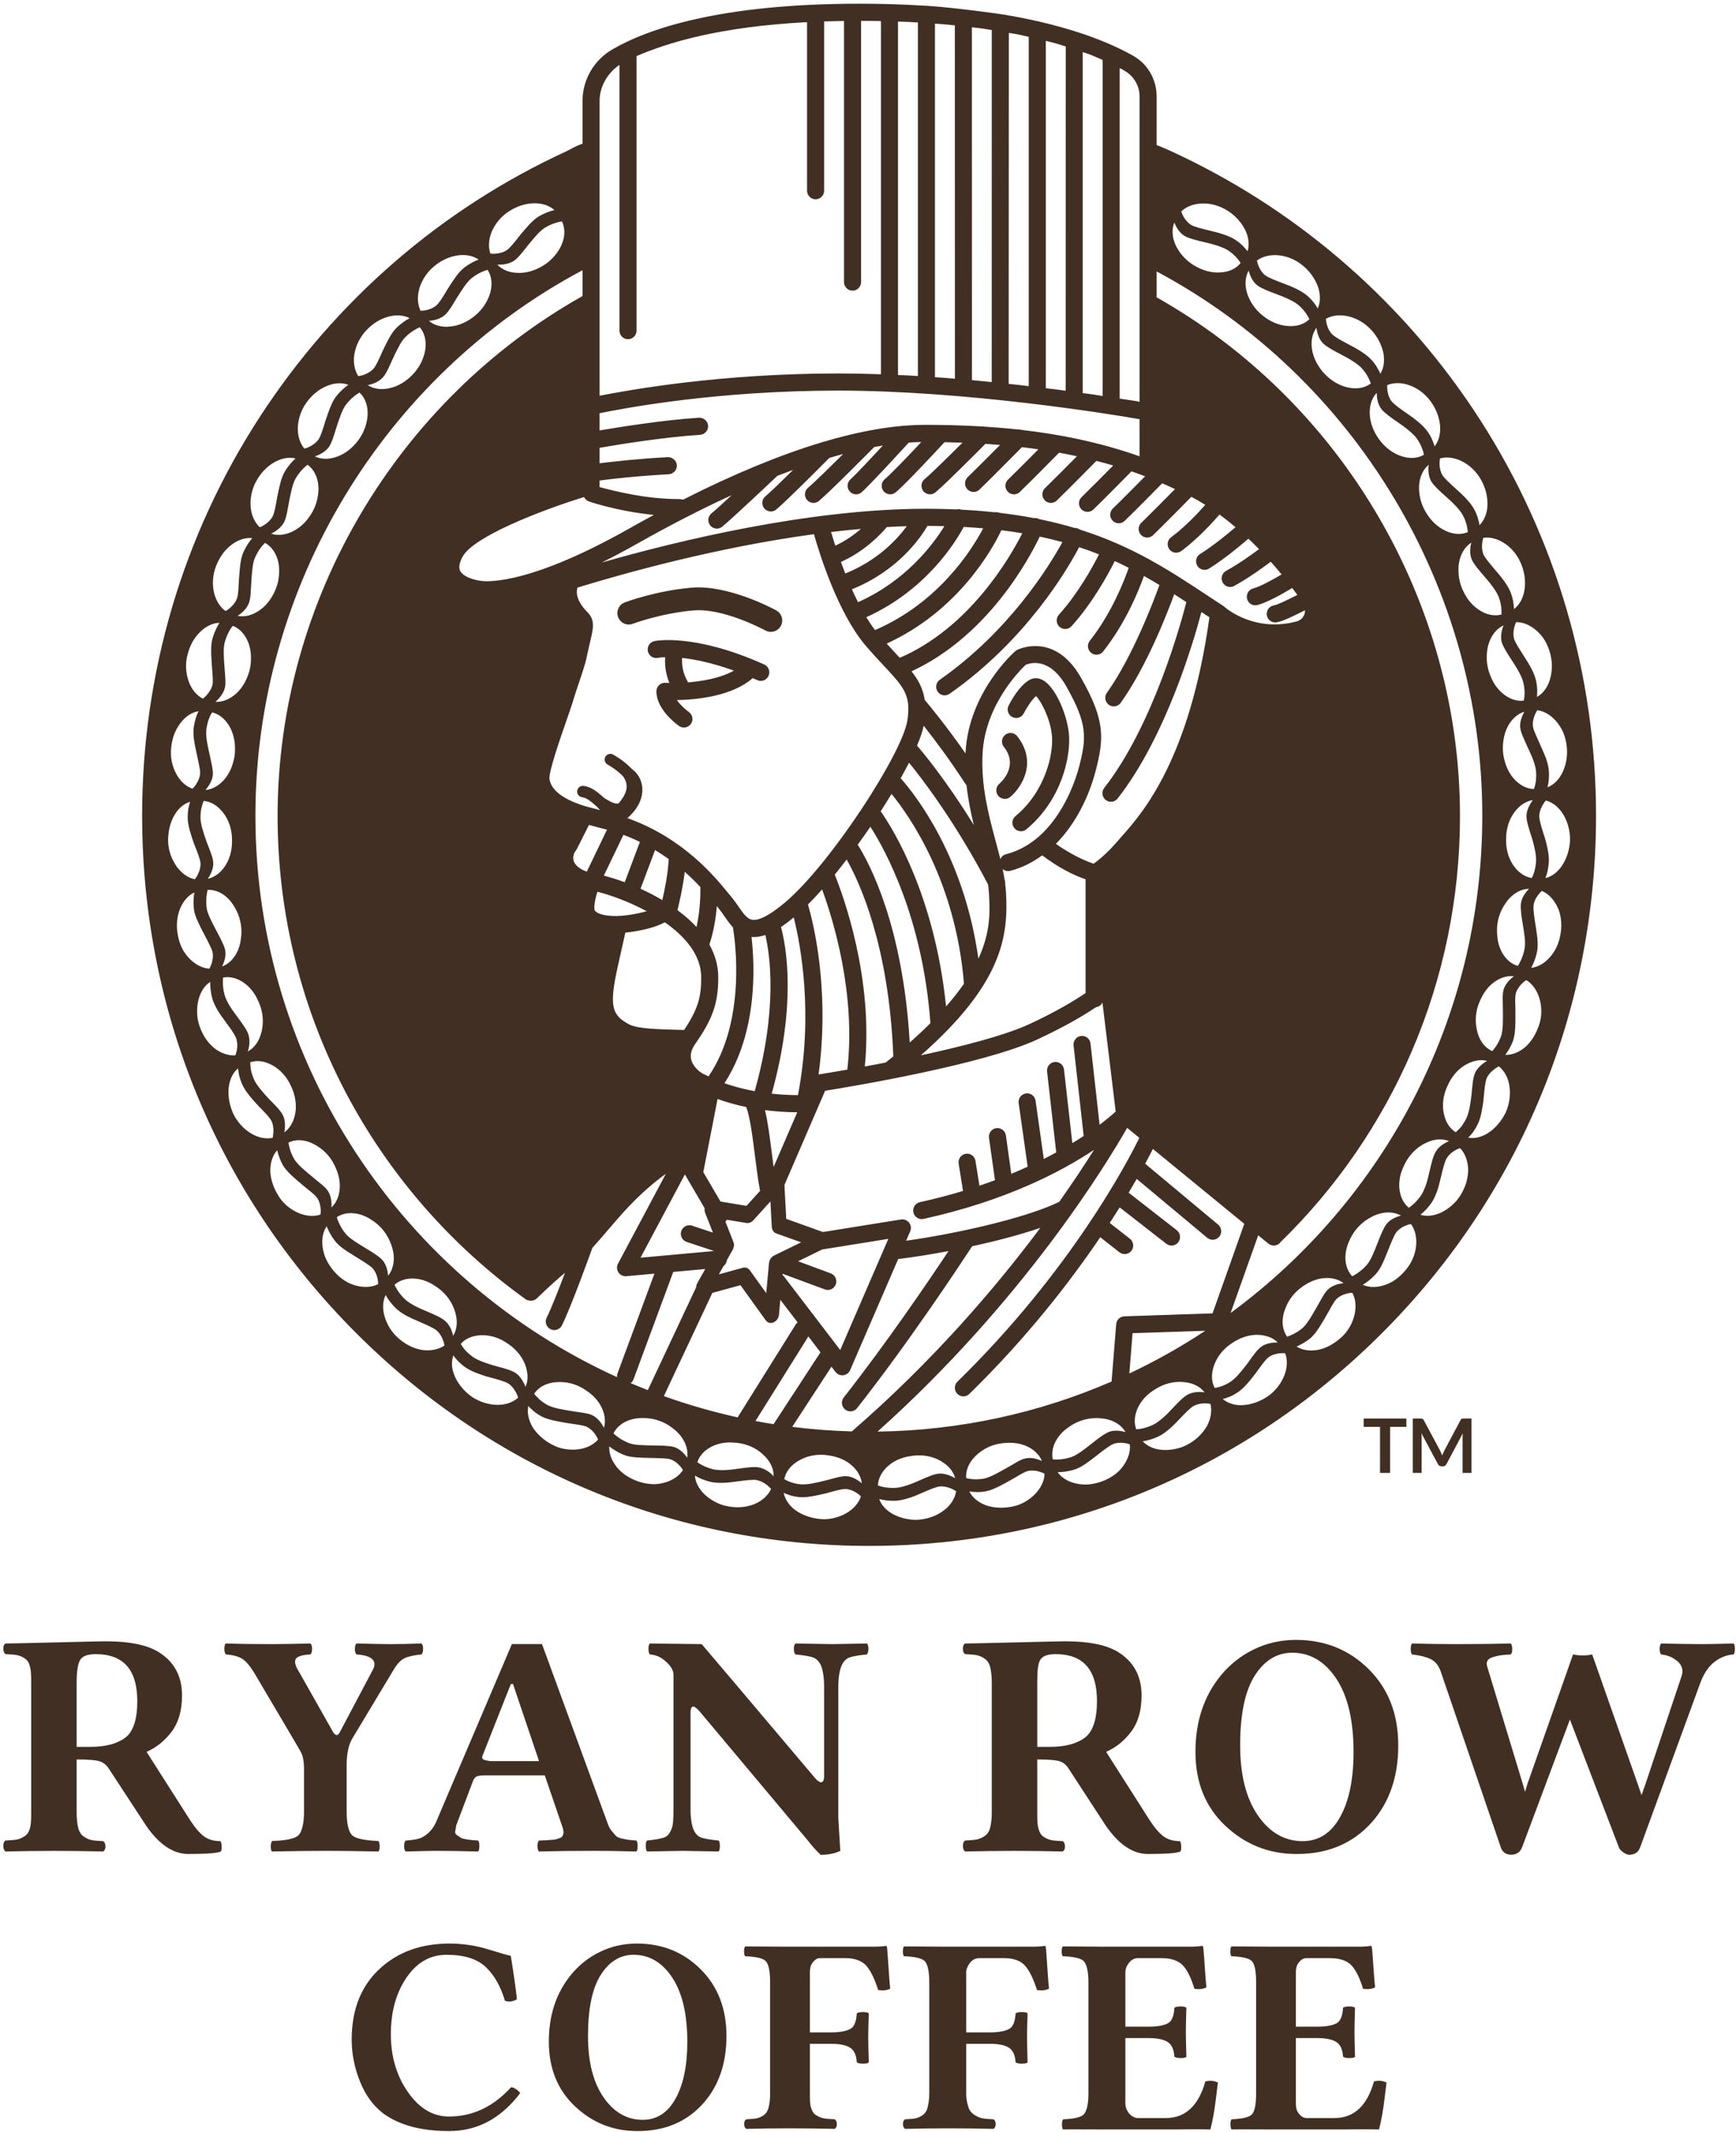 <svg width="303" height="372" viewBox="0 0 303 372" fill="none" xmlns="http://www.w3.org/2000/svg">
<path d="M90.09 364.502C89.749 364.27 89.451 364.154 89.197 364.154C86.101 367.561 82.49 369.265 78.362 369.265C75.568 369.265 73.179 367.841 71.194 364.994C69.21 362.147 68.218 358.787 68.218 354.916C68.218 351.012 69.123 347.725 70.933 345.054C72.742 342.382 75.076 341.046 77.934 341.046C80.982 341.046 83.256 341.75 84.756 343.158C86.256 344.566 87.379 346.533 88.126 349.061C88.808 349.301 89.507 349.221 90.221 348.821C90.062 347.189 89.705 344.654 89.149 341.214C88.816 341.182 87.534 340.819 85.304 340.126C83.073 339.432 80.791 339.085 78.457 339.085C73.457 339.085 69.361 340.584 66.17 343.581C62.979 346.578 61.384 350.668 61.384 355.851C61.384 358.297 61.859 360.716 62.81 363.106C63.761 365.496 65.114 367.363 66.869 368.705C69.657 370.768 73.504 371.799 78.41 371.799C83.315 371.799 87.442 369.595 90.793 365.185C90.665 364.961 90.431 364.734 90.09 364.502V364.502Z" fill="#402F22"/>
<path d="M111.164 339.085C108.844 339.085 106.689 339.572 104.7 340.545C102.71 341.517 101.016 342.865 99.619 344.587C97.068 347.729 95.793 351.596 95.793 356.188C95.793 360.859 97.318 364.628 100.369 367.497C103.419 370.366 107.035 371.799 111.214 371.799C116.009 371.815 119.851 370.205 122.74 366.969C125.444 363.923 126.797 360.001 126.797 355.202C126.797 350.435 125.294 346.558 122.289 343.569C119.284 340.58 115.576 339.085 111.164 339.085V339.085ZM117.912 366.143C116.545 368.607 114.637 369.839 112.189 369.839C109.423 369.839 107.138 368.527 105.334 365.902C103.529 363.279 102.627 359.712 102.627 355.202C102.627 350.435 103.37 346.885 104.857 344.549C106.343 342.214 108.254 341.046 110.592 341.046C113.326 341.046 115.571 342.37 117.328 345.019C119.084 347.667 119.963 351.406 119.963 356.237C119.963 360.377 119.279 363.68 117.912 366.143V366.143Z" fill="#402F22"/>
<path d="M154.944 341.212C154.88 340.288 154.833 339.779 154.801 339.683C154.801 339.588 154.737 339.493 154.611 339.493C153.848 339.621 153.047 339.638 152.206 339.638H137.585L130.06 339.589C129.933 339.748 129.869 340.051 129.869 340.449C129.869 340.848 129.933 341.139 130.06 341.298C131.885 341.362 133.099 341.635 133.607 342.105C134.114 342.575 134.415 343.796 134.415 345.758V365.343C134.415 366.331 134.293 367.124 134.143 367.722C133.991 368.32 133.691 368.759 133.286 369.037C132.881 369.317 132.473 369.496 132.083 369.576C131.694 369.656 131.089 369.711 130.28 369.743C130.01 369.886 129.876 370.17 129.884 370.592C129.892 371.014 130.022 371.29 130.275 371.417C132.863 371.353 135.367 371.321 137.788 371.321C140.454 371.321 143.088 371.353 145.692 371.417C145.939 371.258 146.062 370.978 146.062 370.58C146.062 370.181 145.936 369.902 145.683 369.743C144.845 369.711 144.213 369.656 143.787 369.576C143.36 369.496 142.914 369.317 142.448 369.037C141.982 368.759 141.751 368.316 141.554 367.71C141.357 367.104 141.36 366.315 141.36 365.343V356.575H145.098C146.729 356.575 147.86 356.866 148.494 357.336C149.127 357.806 149.475 358.643 149.539 359.791C149.697 359.95 150.054 360.044 150.61 360.044C151.166 360.044 151.507 359.971 151.634 359.812C151.57 357.516 151.539 356.077 151.539 355.487C151.539 354.637 151.57 353.228 151.634 351.256C151.507 351.112 151.166 351.041 150.61 351.041C150.054 351.041 149.697 351.122 149.539 351.281C149.475 352.588 149.139 353.522 148.53 353.912C147.92 354.303 146.776 354.582 145.098 354.582H141.36V344.101C141.36 343.475 141.452 342.887 141.84 342.396C142.228 341.907 142.598 341.631 143.153 341.631H147.549C149.229 341.631 150.449 342.095 151.209 342.962C151.97 343.83 152.659 345.25 153.277 347.194C154.087 347.323 154.785 347.25 155.372 346.961C155.309 346.399 155.238 345.534 155.158 344.357C155.078 343.181 155.007 342.135 154.944 341.212V341.212Z" fill="#402F22"/>
<path d="M182.662 341.212C182.598 340.288 182.551 339.779 182.519 339.683C182.519 339.588 182.455 339.493 182.328 339.493C181.566 339.621 180.765 339.638 179.923 339.638H165.302L157.778 339.589C157.65 339.748 157.587 340.051 157.587 340.449C157.587 340.848 157.65 341.139 157.778 341.298C159.603 341.362 160.846 341.635 161.355 342.105C161.862 342.575 162.193 343.796 162.193 345.758V365.343C162.193 366.331 162.041 367.124 161.891 367.722C161.739 368.32 161.424 368.759 161.019 369.037C160.614 369.317 160.198 369.496 159.809 369.576C159.42 369.656 158.811 369.711 158.001 369.743C157.731 369.886 157.595 370.17 157.604 370.592C157.612 371.014 157.74 371.29 157.994 371.417C160.582 371.353 163.085 371.321 165.506 371.321C168.172 371.321 170.807 371.353 173.41 371.417C173.657 371.258 173.78 370.978 173.78 370.58C173.78 370.181 173.653 369.902 173.401 369.743C172.563 369.711 171.931 369.656 171.505 369.576C171.078 369.496 170.632 369.317 170.166 369.037C169.699 368.759 169.251 368.316 169.054 367.71C168.857 367.104 168.642 366.315 168.642 365.343V356.575H172.816C174.447 356.575 175.578 356.866 176.211 357.336C176.845 357.806 177.193 358.643 177.256 359.791C177.415 359.95 177.772 360.044 178.328 360.044C178.884 360.044 179.225 359.971 179.352 359.812C179.288 357.516 179.257 356.077 179.257 355.487C179.257 354.637 179.288 353.228 179.352 351.256C179.225 351.112 178.884 351.041 178.328 351.041C177.772 351.041 177.415 351.122 177.256 351.281C177.193 352.588 176.857 353.522 176.247 353.912C175.638 354.303 174.494 354.582 172.816 354.582H168.642V344.101C168.642 343.475 168.952 342.887 169.34 342.396C169.729 341.907 170.316 341.631 170.87 341.631H175.267C176.947 341.631 178.167 342.095 178.927 342.962C179.688 343.83 180.377 345.25 180.995 347.194C181.805 347.323 182.503 347.25 183.09 346.961C183.027 346.399 182.955 345.534 182.876 344.357C182.796 343.181 182.725 342.135 182.662 341.212V341.212Z" fill="#402F22"/>
<path d="M210.38 363.134C209.207 367.341 206.917 369.527 203.51 369.527H198.589C198.05 369.527 197.496 369.215 197.1 368.757C196.704 368.3 196.42 367.659 196.42 367V355.579H200.534C202.164 355.579 203.296 355.877 203.929 356.348C204.563 356.818 204.911 357.659 204.974 358.807C205.133 358.966 205.49 359.062 206.046 359.062C206.601 359.062 206.942 358.997 207.07 358.852C207.006 356.562 206.975 355.123 206.975 354.53C206.975 353.669 207.006 352.26 207.07 350.299C206.942 350.14 206.601 350.061 206.046 350.061C205.49 350.061 205.133 350.142 204.974 350.301C204.911 351.608 204.575 352.534 203.965 352.924C203.356 353.315 202.212 353.586 200.534 353.586H196.42V344.103C196.42 343.476 196.7 342.887 197.089 342.397C197.477 341.907 198.034 341.631 198.588 341.631H202.723C204.418 341.631 205.654 342.065 206.431 342.871C207.207 343.677 207.888 345.056 208.474 346.974C209.284 347.104 209.982 347.031 210.57 346.74C210.506 346.176 210.435 345.332 210.356 344.2C210.276 343.07 210.205 342.059 210.141 341.165C210.078 340.272 210.03 339.778 209.999 339.683C209.982 339.587 209.911 339.493 209.784 339.493C209.038 339.621 208.244 339.638 207.403 339.638H193.02L185.495 339.589C185.368 339.748 185.305 340.051 185.305 340.449C185.305 340.848 185.368 341.139 185.495 341.298C187.321 341.362 188.595 341.635 189.103 342.105C189.611 342.575 189.972 343.796 189.972 345.758V365.343C189.972 367.272 189.612 368.472 189.107 368.942C188.602 369.412 187.387 369.68 185.572 369.743C185.445 369.886 185.356 370.17 185.356 370.592C185.356 371.014 185.405 371.389 185.532 371.516C187.133 371.484 189.64 371.52 193.079 371.52H204.526C206.096 371.52 208.342 371.452 211.261 371.516C211.451 370.814 211.63 369.957 211.797 369.045C211.963 368.133 212.118 367.053 212.261 365.857C212.404 364.661 212.507 363.843 212.57 363.346C211.919 362.992 211.189 362.941 210.38 363.134V363.134Z" fill="#402F22"/>
<path d="M239.812 363.134C238.639 367.341 236.349 369.527 232.942 369.527H228.022C227.482 369.527 227.094 369.215 226.698 368.757C226.302 368.3 226.183 367.659 226.183 367V355.579H229.967C231.597 355.579 232.729 355.877 233.362 356.348C233.995 356.818 234.343 357.659 234.407 358.807C234.565 358.966 234.922 359.062 235.478 359.062C236.034 359.062 236.375 358.997 236.502 358.852C236.439 356.562 236.407 355.123 236.407 354.53C236.407 353.669 236.439 352.26 236.502 350.299C236.375 350.14 236.034 350.061 235.478 350.061C234.922 350.061 234.565 350.142 234.407 350.301C234.343 351.608 234.007 352.534 233.398 352.924C232.788 353.315 231.645 353.586 229.967 353.586H226.183V344.103C226.183 343.476 226.298 342.887 226.686 342.397C227.074 341.907 227.467 341.631 228.021 341.631H232.156C233.851 341.631 235.087 342.065 235.863 342.871C236.639 343.677 237.321 345.056 237.907 346.974C238.717 347.104 239.415 347.031 240.003 346.74C239.939 346.176 239.868 345.332 239.788 344.2C239.709 343.07 239.637 342.059 239.574 341.165C239.511 340.272 239.463 339.778 239.431 339.683C239.415 339.587 239.344 339.493 239.217 339.493C238.471 339.621 237.677 339.638 236.836 339.638H222.453L214.928 339.589C214.801 339.748 214.737 340.051 214.737 340.449C214.737 340.848 214.801 341.139 214.928 341.298C216.753 341.362 217.944 341.635 218.452 342.105C218.96 342.575 219.238 343.796 219.238 345.758V365.343C219.238 367.272 218.962 368.472 218.456 368.942C217.951 369.412 216.778 369.68 214.963 369.743C214.836 369.886 214.767 370.17 214.767 370.592C214.767 371.014 214.827 371.389 214.954 371.516C216.555 371.484 219.073 371.52 222.512 371.52H233.959C235.529 371.52 237.774 371.452 240.693 371.516C240.884 370.814 241.062 369.957 241.229 369.045C241.396 368.133 241.551 367.053 241.693 365.857C241.837 364.661 241.939 363.843 242.003 363.346C241.352 362.992 240.622 362.941 239.812 363.134V363.134Z" fill="#402F22"/>
<path d="M38.497 321.219C37.3 321.219 36.322 320.93 35.56 320.351C34.799 319.772 33.992 318.82 33.141 317.497L25.582 305.639C27.287 304.895 28.744 303.723 29.953 302.125C31.163 300.527 31.767 298.43 31.767 295.832C31.785 292.437 30.397 289.885 27.602 288.178C25.567 286.961 22.542 286.353 18.527 286.353C17.783 286.353 14.856 286.417 9.745 286.544C4.634 286.671 1.706 286.735 0.963 286.735C0.709 286.877 0.582 287.177 0.582 287.637C0.582 288.097 0.709 288.415 0.963 288.592C1.905 288.628 2.599 288.692 3.043 288.783C3.487 288.875 3.94 289.079 4.402 289.398C4.865 289.718 5.107 290.223 5.27 290.916C5.433 291.609 5.444 292.512 5.444 293.624V316.078C5.444 317.208 5.433 318.115 5.27 318.799C5.107 319.483 4.829 319.984 4.367 320.303C3.905 320.622 3.465 320.828 3.012 320.919C2.559 321.01 1.879 321.074 0.954 321.11C0.7 321.274 0.578 321.588 0.578 322.052C0.578 322.516 0.707 322.84 0.961 323.021C3.933 322.952 6.798 322.918 9.554 322.918C12.218 322.918 15.037 322.952 18.01 323.021C18.281 322.85 18.413 322.55 18.404 322.12C18.395 321.691 18.264 321.391 18.01 321.219C17.085 321.183 16.401 321.118 15.957 321.025C15.513 320.933 15.06 320.725 14.598 320.401C14.136 320.078 13.815 319.565 13.643 318.862C13.47 318.16 13.38 317.245 13.38 316.118V306.967C15.364 306.967 16.832 307.083 17.476 307.314C18.119 307.545 18.651 308.002 19.069 308.686L25.529 318.557C27.794 321.825 30.24 323.458 32.868 323.458C36.058 323.458 37.953 323.313 38.551 323.021C38.66 322.85 38.705 322.558 38.687 322.146C38.669 321.734 38.605 321.425 38.497 321.219V321.219ZM21.871 303.159C20.475 304.218 18.445 304.768 15.781 304.768H13.38V293.578C13.38 291.587 13.588 290.258 13.996 289.591C14.404 288.925 15.316 288.592 16.73 288.592C21.552 288.592 23.963 291.332 23.963 296.793C23.963 299.971 23.266 302.099 21.871 303.159V303.159Z" fill="#402F22"/>
<path d="M66.269 322.134C66.269 321.688 66.196 321.374 66.051 321.192C63.713 321.101 62.149 320.787 61.524 320.25C60.898 319.713 60.504 318.325 60.504 316.086V307.949C60.504 305.893 60.876 304.336 61.51 303.281L68.702 291.322C69.3 290.303 69.941 289.634 70.585 289.315C71.228 288.997 72.23 288.774 73.572 288.646C73.753 288.446 73.849 288.123 73.849 287.677C73.849 287.231 73.761 286.917 73.579 286.735C71.35 286.808 69.62 286.844 68.388 286.844C67.246 286.844 65.189 286.808 62.217 286.735C62.035 286.917 61.945 287.236 61.945 287.691C61.945 288.146 62.036 288.464 62.217 288.646C63.522 288.719 64.433 288.987 64.95 289.452C65.466 289.916 65.498 290.558 65.045 291.376L59.308 302.216C58.945 302.926 58.529 302.871 58.058 302.052L52.239 291.759C51.569 290.721 51.356 289.962 51.601 289.479C51.845 288.997 52.711 288.719 54.197 288.646C54.378 288.446 54.469 288.123 54.469 287.677C54.469 287.231 54.378 286.917 54.197 286.735C51.224 286.808 48.922 286.844 47.291 286.844C44.246 286.844 41.609 286.808 39.38 286.735C39.234 286.917 39.162 287.236 39.162 287.691C39.162 288.146 39.253 288.464 39.434 288.646C40.685 288.738 41.65 289.001 42.33 289.438C43.009 289.875 43.784 290.84 44.654 292.332L51.75 304.346C52.239 305.201 52.647 305.847 52.774 306.284C52.901 306.721 53.063 307.44 53.063 308.441V316.086C53.063 318.325 52.647 319.717 52.013 320.264C51.378 320.809 49.842 321.119 47.504 321.192C47.359 321.374 47.262 321.688 47.262 322.134C47.262 322.58 47.321 322.876 47.467 323.021C51.11 322.948 54.357 322.912 57.221 322.912C59.396 322.912 62.338 322.948 66.054 323.021C66.199 322.876 66.269 322.58 66.269 322.134V322.134Z" fill="#402F22"/>
<path d="M111.075 323.021C111.219 322.876 111.292 322.557 111.292 322.065C111.292 321.574 111.219 321.256 111.075 321.11C110.295 321.037 109.86 321 109.77 321C109.679 321 109.334 320.937 108.736 320.809C108.138 320.682 107.748 320.528 107.567 320.345C107.386 320.164 107.136 319.886 106.82 319.512C106.502 319.14 106.253 318.72 106.072 318.156L94.599 286.834C94.599 286.834 90.725 286.834 89.348 286.834L76.382 317.255C75.948 318.384 75.421 319.201 74.805 319.755C74.189 320.311 73.609 320.649 73.066 320.794C72.522 320.94 71.769 321.044 70.809 321.116C70.628 321.28 70.537 321.6 70.537 322.082C70.537 322.565 70.628 322.877 70.809 323.023C73.564 322.95 75.313 322.913 76.056 322.913C78.231 322.913 80.696 322.949 83.451 323.022C83.596 322.876 83.669 322.557 83.669 322.066C83.669 321.574 83.596 321.256 83.451 321.11C82.98 321.074 82.622 321.046 82.377 321.028C82.133 321.01 81.788 320.965 81.344 320.892C80.9 320.819 80.592 320.728 80.42 320.618C80.248 320.509 80.026 320.359 79.754 320.168C79.482 319.977 79.382 319.741 79.455 319.458C79.527 319.176 79.581 318.853 79.618 318.489L82.554 310.735C82.717 310.352 82.917 310.083 83.152 309.955C83.388 309.828 83.841 309.749 84.512 309.749H95.088L98.215 318.883C98.287 319.138 98.332 319.364 98.35 319.546C98.368 319.728 98.35 319.9 98.296 320.055C98.242 320.21 98.169 320.343 98.079 320.453C97.988 320.562 97.847 320.645 97.657 320.699C97.467 320.754 97.299 320.809 97.154 320.864C97.009 320.918 96.796 320.955 96.515 320.973C96.234 320.992 95.994 321.01 95.795 321.028C95.595 321.046 95.314 321.065 94.952 321.083C94.589 321.101 94.299 321.11 94.082 321.11C93.901 321.273 93.81 321.597 93.81 322.079C93.81 322.562 93.901 322.876 94.082 323.021C96.837 322.948 100.018 322.912 103.625 322.912C105.836 322.912 108.319 322.948 111.075 323.021V323.021ZM85.626 307.258C85.372 307.258 85.159 307.163 84.987 307.153C84.815 307.145 84.666 307.076 84.539 307.04C84.412 307.003 84.321 306.935 84.267 306.88C84.213 306.826 84.176 306.742 84.158 306.65C84.14 306.56 84.158 306.441 84.213 306.332L89.161 293.808H89.541L94.082 307.258H85.626V307.258Z" fill="#402F22"/>
<path d="M146.872 290.639C147.189 289.893 147.662 289.41 148.215 289.192C148.768 288.974 149.807 288.792 151.293 288.646C151.474 288.446 151.575 288.123 151.575 287.677C151.575 287.231 151.489 286.917 151.308 286.735C147.665 286.808 145.664 286.844 145.302 286.844C144.704 286.844 142.548 286.808 138.832 286.735C138.651 286.917 138.561 287.236 138.561 287.691C138.561 288.146 138.652 288.464 138.833 288.646C140.319 288.792 141.343 288.965 141.905 289.165C142.467 289.365 142.976 289.839 143.294 290.585C143.611 291.331 143.839 292.56 143.839 294.271V309.998C143.839 310.653 143.556 310.971 143.294 310.953C143.031 310.935 142.656 310.68 142.239 310.189L127.459 292.714L122.475 286.844L113.417 286.735C113.254 286.917 113.174 287.236 113.183 287.691C113.192 288.146 113.268 288.464 113.414 288.646C114.519 288.719 115.359 289.12 116.174 289.847C116.99 290.576 117.549 291.349 117.549 292.168V315.485C117.549 317.16 117.515 318.371 117.207 319.117C116.899 319.863 116.524 320.345 115.963 320.564C115.4 320.782 114.406 320.965 112.92 321.11C112.775 321.273 112.718 321.597 112.718 322.079C112.718 322.562 112.797 322.876 112.943 323.021C116.586 322.948 118.674 322.912 119.2 322.912C119.635 322.912 121.712 322.948 125.428 323.021C125.572 322.876 125.646 322.557 125.646 322.066C125.646 321.574 125.574 321.256 125.429 321.11C123.943 320.965 122.923 320.792 122.371 320.591C121.817 320.391 121.35 319.918 121.033 319.172C120.716 318.425 120.525 317.196 120.525 315.485V298.858C120.525 298.111 120.703 297.738 120.993 297.738C121.264 297.738 121.725 298.111 122.341 298.858L141 321.11C141.725 322.057 142.472 322.885 143.234 323.595C144.648 323.595 145.742 323.367 146.666 322.912L146.319 317.206V294.271C146.319 292.596 146.555 291.386 146.872 290.639V290.639Z" fill="#402F22"/>
<path d="M185.046 307.314C185.689 307.545 186.175 308.002 186.593 308.686L193.03 318.557C195.295 321.825 197.73 323.458 200.358 323.458C203.548 323.458 205.437 323.313 206.035 323.021C206.144 322.85 206.186 322.558 206.168 322.146C206.15 321.734 206.085 321.425 205.976 321.219C204.78 321.219 203.8 320.93 203.039 320.351C202.278 319.772 201.471 318.82 200.619 317.497L193.061 305.639C194.765 304.895 196.223 303.723 197.431 302.125C198.641 300.527 199.245 298.43 199.245 295.832C199.263 292.437 197.875 289.885 195.08 288.178C193.045 286.961 190.02 286.353 186.005 286.353C185.261 286.353 182.334 286.417 177.223 286.544C172.112 286.671 169.184 286.735 168.441 286.735C168.187 286.877 168.061 287.177 168.061 287.637C168.061 288.097 168.187 288.415 168.441 288.592C169.384 288.628 170.077 288.692 170.521 288.783C170.965 288.875 171.418 289.079 171.88 289.398C172.343 289.718 172.677 290.223 172.84 290.916C173.003 291.609 173.106 292.512 173.106 293.624V316.078C173.106 317.208 173.003 318.115 172.84 318.799C172.677 319.483 172.354 319.984 171.891 320.303C171.429 320.622 170.966 320.828 170.513 320.919C170.059 321.01 169.368 321.074 168.444 321.11C168.19 321.274 168.062 321.588 168.062 322.052C168.062 322.516 168.188 322.84 168.442 323.021C171.414 322.952 174.278 322.918 177.033 322.918C179.697 322.918 182.516 322.952 185.488 323.021C185.76 322.85 185.891 322.55 185.882 322.12C185.873 321.691 185.742 321.391 185.488 321.219C184.564 321.183 183.879 321.118 183.436 321.025C182.991 320.933 182.538 320.725 182.076 320.401C181.614 320.078 181.385 319.565 181.213 318.862C181.04 318.16 181.043 317.245 181.043 316.118V306.967C183.027 306.967 184.403 307.083 185.046 307.314V307.314ZM181.043 293.578C181.043 291.587 181.158 290.258 181.566 289.591C181.974 288.925 182.841 288.592 184.255 288.592C189.076 288.592 191.465 291.322 191.465 296.783C191.465 299.961 190.755 302.099 189.36 303.159C187.964 304.218 185.923 304.768 183.259 304.768H181.043V293.578Z" fill="#402F22"/>
<path d="M226.202 286.107C223.554 286.107 221.093 286.663 218.822 287.773C216.55 288.884 214.616 290.422 213.02 292.389C210.108 295.976 208.652 300.391 208.652 305.635C208.652 310.966 210.394 315.27 213.877 318.545C217.359 321.821 221.487 323.458 226.26 323.458C231.734 323.476 236.12 321.638 239.419 317.942C242.507 314.465 244.051 309.988 244.051 304.508C244.051 299.066 242.335 294.639 238.904 291.226C235.473 287.813 231.239 286.107 226.202 286.107V286.107ZM233.906 317.001C232.346 319.813 230.168 321.219 227.373 321.219C224.215 321.219 221.605 319.721 219.545 316.725C217.485 313.73 216.455 309.657 216.455 304.508C216.455 299.066 217.304 295.012 219.001 292.346C220.698 289.679 222.88 288.346 225.548 288.346C228.67 288.346 231.234 289.858 233.24 292.881C235.245 295.905 236.248 300.174 236.248 305.69C236.248 310.417 235.467 314.188 233.906 317.001V317.001Z" fill="#402F22"/>
<path d="M302.587 286.735C299.832 286.808 298.083 286.844 297.34 286.844C295.165 286.844 292.7 286.808 289.945 286.735C289.763 286.917 289.673 287.236 289.673 287.691C289.673 288.146 289.763 288.464 289.945 288.646C291.105 288.774 292.07 289.188 292.84 289.889C293.611 290.589 293.833 291.431 293.506 292.414L287.226 311.171L286.519 313.192L285.703 310.844L277.9 288.646C276.831 288.883 275.716 288.883 274.556 288.646L266.617 311.171L266.182 312.619L265.666 310.844L259.603 290.858C259.458 290.421 259.458 290.062 259.603 289.779C259.748 289.497 260.042 289.284 260.486 289.138C260.931 288.992 261.374 288.883 261.819 288.81C262.263 288.738 262.892 288.683 263.708 288.646C263.872 288.446 263.948 288.123 263.939 287.677C263.93 287.231 263.853 286.917 263.708 286.735C260.971 286.808 257.709 286.844 253.921 286.844C251.691 286.844 249.199 286.808 246.444 286.735C246.299 286.917 246.227 287.236 246.227 287.691C246.227 288.146 246.299 288.464 246.444 288.646C247.785 288.792 248.868 289.06 249.693 289.452C250.518 289.843 251.111 290.575 251.474 291.65L261.941 322.284C262.231 323.158 262.843 323.59 263.776 323.581C264.71 323.572 265.34 323.139 265.666 322.284L274.012 300.004L282.55 322.284C282.658 322.594 282.917 322.89 283.324 323.171C283.732 323.454 284.081 323.595 284.371 323.595C285.35 323.576 285.984 323.139 286.274 322.284L296.742 293.697C297.031 292.878 297.385 292.155 297.802 291.527C298.219 290.899 298.681 290.384 299.188 289.984C299.696 289.584 300.235 289.27 300.806 289.042C301.377 288.815 301.971 288.683 302.587 288.646C302.732 288.446 302.805 288.123 302.805 287.677C302.805 287.231 302.732 286.917 302.587 286.735V286.735Z" fill="#402F22"/>
<path d="M182.028 118.661C181.279 118.25 180.486 118.215 179.797 118.563C177.923 119.511 176.339 122.506 176.04 123.097C175.668 123.832 175.961 124.731 176.693 125.105C177.425 125.478 178.321 125.185 178.694 124.451C179.168 123.516 180.101 122.059 180.824 121.448C181.704 122.262 183.305 125.398 183.597 128.244C183.923 131.415 182.487 138.057 177.25 142.379C176.614 142.903 176.522 143.844 177.044 144.482C177.339 144.842 177.765 145.028 178.195 145.028C178.527 145.028 178.862 144.917 179.139 144.688C185.32 139.588 186.962 131.877 186.558 127.937C186.21 124.543 184.198 119.854 182.028 118.661Z" fill="#402F22"/>
<path d="M177.54 128.44C177.029 127.794 176.092 127.685 175.45 128.199C174.806 128.713 174.698 129.653 175.209 130.299C177.841 133.626 174.782 136.435 174.419 136.749C173.795 137.281 173.716 138.221 174.245 138.851C174.539 139.201 174.96 139.382 175.384 139.382C175.722 139.382 176.062 139.267 176.341 139.031C178.326 137.352 181.129 132.978 177.54 128.44V128.44Z" fill="#402F22"/>
<path d="M110.435 108.832C110.485 108.813 115.452 106.967 121.066 106.497C126.343 106.054 133.518 109.956 133.589 109.995C133.891 110.161 134.218 110.241 134.541 110.241C135.242 110.241 135.922 109.867 136.282 109.206C136.809 108.241 136.458 107.03 135.497 106.501C135.161 106.316 127.209 101.988 120.737 102.526C114.582 103.041 109.269 105.015 109.046 105.099C108.019 105.484 107.498 106.632 107.882 107.663C108.266 108.694 109.409 109.218 110.435 108.832V108.832Z" fill="#402F22"/>
<path d="M133.392 115.933C121.25 110.485 114.513 111.79 114.232 111.848C113.428 112.015 112.91 112.806 113.076 113.614C113.242 114.422 114.028 114.943 114.834 114.776C114.85 114.772 115.277 114.691 116.095 114.663C116.023 115.839 116.127 117.441 116.828 119.154C116.577 119.148 116.346 119.138 116.145 119.127C115.735 119.102 115.334 119.248 115.035 119.531C114.737 119.813 114.567 120.207 114.567 120.618C114.567 123.797 118.115 126.375 118.519 126.659C118.778 126.841 119.075 126.928 119.37 126.928C119.839 126.928 120.302 126.705 120.591 126.289C121.061 125.612 120.897 124.681 120.223 124.208C119.672 123.822 118.751 123.011 118.146 122.14C121.468 122.075 127.763 121.501 131.375 118.31C131.641 118.425 131.906 118.54 132.178 118.662C132.375 118.75 132.581 118.792 132.784 118.792C133.353 118.792 133.896 118.462 134.144 117.907C134.479 117.153 134.142 116.269 133.392 115.933ZM120.106 119.052C119.105 117.42 118.989 115.823 119.061 114.791C121.25 115.027 124.27 115.624 128.086 117.002C125.838 118.276 122.72 118.84 120.106 119.052V119.052Z" fill="#402F22"/>
<path d="M151.696 269.71C185.583 269.71 217.446 256.457 241.408 232.393C265.37 208.329 278.569 176.335 278.569 142.303C278.569 117.731 271.589 93.875 258.379 73.315C245.521 53.301 227.414 37.336 206.034 27.145C204.692 26.505 203.861 26.1 201.877 25.306V16.832C201.877 13.912 200.363 11.2 197.823 9.756C194.046 7.609 187.033 4.545 175.393 2.576C173.975 2.345 166.913 1.379 162.488 1.068C162.047 1.031 161.725 0.987 161.312 0.991C157.828 0.772 154.084 0.647 150.04 0.647C125.757 0.647 113.127 4.99 106.859 8.633C103.7 10.468 101.676 13.891 101.676 17.566V25.072C100.188 25.59 99.798 25.961 98.839 26.402C77.04 36.424 58.612 52.393 45.444 72.584C31.925 93.314 24.807 117.422 24.807 142.303C24.807 176.335 38.017 208.329 61.979 232.393C85.942 256.457 117.808 269.71 151.696 269.71ZM57.195 207.728C56.71 207.008 55.572 206.218 54.477 205.281C53.299 204.314 51.948 203.191 51.359 202.249C50.641 200.995 50.42 199.887 50.344 199.341C51.572 198.743 53.022 198.82 54.366 199.409C55.027 199.711 55.707 200.115 56.327 200.636C56.944 201.157 57.503 201.793 57.967 202.537C58.835 203.996 59.335 205.521 59.31 206.977C59.294 208.424 58.809 209.766 57.849 210.669C57.9 209.829 57.835 208.651 57.195 207.728ZM49.369 194.55C48.982 193.772 48.016 192.81 46.982 191.77C45.948 190.652 44.784 189.347 44.335 188.331C44.05 187.667 43.858 187.065 43.778 186.544C43.697 186.023 43.682 185.603 43.685 185.326C44.332 185.111 45.011 185.073 45.682 185.184C46.353 185.295 47.01 185.558 47.667 185.927C48.964 186.676 50.101 187.911 50.803 189.517C51.535 191.047 51.783 192.647 51.559 194.091C51.452 194.809 51.22 195.49 50.905 196.076C50.593 196.661 50.169 197.166 49.637 197.547C49.76 196.741 49.868 195.558 49.369 194.55ZM43.342 180.451C43.073 179.624 42.26 178.536 41.391 177.361C40.446 176.135 39.499 174.676 39.208 173.603C38.828 172.207 38.873 171.089 38.936 170.545C40.279 170.293 41.675 170.749 42.842 171.666C43.427 172.125 43.954 172.702 44.393 173.374C44.612 173.71 44.809 174.07 44.979 174.452C45.164 174.83 45.335 175.226 45.469 175.643C46 177.255 45.982 178.89 45.573 180.289C45.205 181.67 44.403 182.828 43.244 183.445C43.508 182.649 43.701 181.516 43.342 180.451ZM39.281 165.659C39.194 165.233 38.949 164.731 38.686 164.165C38.422 163.599 38.091 162.979 37.75 162.337C37.39 161.661 37.005 160.934 36.687 160.238C36.368 159.542 36.111 158.877 36.06 158.324C35.892 156.887 36.103 155.782 36.246 155.25C37.61 155.181 38.919 155.82 39.935 156.889C40.455 157.422 40.85 158.072 41.236 158.791C41.608 159.512 41.881 160.316 42.026 161.181C42.166 162.019 42.174 162.842 42.069 163.624C41.982 164.402 41.813 165.132 41.526 165.796C40.96 167.118 39.999 168.162 38.767 168.617C39.134 167.864 39.522 166.758 39.281 165.659ZM36.555 131.511C36.389 130.763 36.212 129.959 36.091 129.202C35.983 128.447 35.954 127.742 36.029 127.192C36.229 125.759 36.711 124.751 37.016 124.282C38.344 124.59 39.407 125.56 40.13 126.868C40.839 128.177 41.138 129.814 40.983 131.554C40.903 132.397 40.665 133.187 40.393 133.912C40.112 134.636 39.731 135.291 39.275 135.851C38.819 136.411 38.285 136.877 37.706 137.218C37.139 137.56 36.516 137.776 35.864 137.831C36.387 137.202 37.083 136.241 37.155 135.12C37.21 134.254 36.851 132.93 36.555 131.511ZM39.176 116.283C39.061 114.757 38.926 112.993 39.258 111.932C39.669 110.544 40.269 109.608 40.635 109.186C41.901 109.672 42.845 110.789 43.367 112.183C43.626 112.88 43.775 113.648 43.798 114.45C43.838 115.256 43.773 116.102 43.556 116.951C43.112 118.588 42.336 119.991 41.255 120.969C40.172 121.944 38.925 122.523 37.607 122.444C37.919 122.173 38.271 121.82 38.568 121.399C38.879 120.98 39.145 120.494 39.263 119.943C39.459 119.097 39.263 117.729 39.176 116.283ZM41.478 107.448C42.175 106.996 43.055 106.246 43.456 105.195C43.767 104.384 43.766 103.003 43.864 101.554C43.966 100.03 44.054 98.259 44.526 97.252C45.116 95.931 45.85 95.09 46.252 94.713C47.443 95.362 48.245 96.6 48.568 98.049C48.732 98.776 48.771 99.555 48.694 100.358C48.633 101.167 48.445 101.995 48.115 102.808C47.956 103.202 47.767 103.574 47.563 103.927C47.368 104.283 47.15 104.617 46.912 104.927C46.438 105.547 45.886 106.072 45.289 106.485C44.097 107.309 42.772 107.708 41.478 107.448ZM37.449 140.386C38.024 140.75 38.534 141.247 38.996 141.846C39.9 143.043 40.47 144.627 40.495 146.383C40.551 148.081 40.184 149.651 39.414 150.892C38.661 152.129 37.542 153.038 36.281 153.322C36.729 152.627 37.297 151.578 37.218 150.456C37.164 149.588 36.632 148.324 36.096 146.961C35.589 145.525 35.012 143.868 34.995 142.757C34.988 142.033 35.048 141.404 35.171 140.893C35.295 140.382 35.442 139.989 35.551 139.735C36.231 139.791 36.871 140.022 37.449 140.386ZM62.8 211.871C63.513 212.069 64.213 212.401 64.875 212.851C65.563 213.28 66.208 213.831 66.774 214.5C67.322 215.148 67.748 215.851 68.056 216.576C68.359 217.305 68.597 218.01 68.682 218.73C68.867 220.158 68.568 221.546 67.738 222.567C67.672 221.732 67.445 220.582 66.679 219.76C66.069 219.142 64.924 218.432 63.68 217.68C62.38 216.882 60.847 215.986 60.198 215.084C59.319 213.938 58.935 212.883 58.786 212.353C59.925 211.596 61.38 211.475 62.8 211.871ZM73.777 235.538C72.359 235.33 70.86 234.647 69.577 233.509C68.297 232.416 67.511 230.985 67.117 229.649C66.732 228.301 66.79 226.993 67.316 225.943C67.658 226.565 68.218 227.4 69.089 228.25C69.555 228.705 70.189 229.13 70.896 229.532C71.612 229.927 72.432 230.264 73.218 230.61C74.495 231.162 75.687 231.671 76.221 232.145C77.206 232.966 77.539 234.395 77.569 234.749C76.58 235.433 75.228 235.712 73.777 235.538ZM77.662 230.433C77.014 229.857 75.764 229.332 74.423 228.76C73.723 228.453 72.945 228.151 72.289 227.777C71.627 227.409 71.036 227.025 70.64 226.638C69.607 225.629 69.08 224.642 68.859 224.141C69.889 223.239 71.321 222.919 72.791 223.114C73.526 223.212 74.273 223.44 74.991 223.796C75.35 223.974 75.7 224.186 76.043 224.425C76.398 224.652 76.741 224.91 77.069 225.201C78.342 226.319 79.143 227.752 79.51 229.15C79.888 230.53 79.781 231.939 79.092 233.06C78.916 232.243 78.523 231.153 77.662 230.433ZM82.34 243.685C80.975 242.703 79.967 241.445 79.401 240.172C79.118 239.534 78.945 238.892 78.894 238.269C78.852 237.631 78.927 237.019 79.123 236.458C79.517 237.062 80.19 237.806 81.174 238.519C81.7 238.903 82.39 239.233 83.149 239.532C83.91 239.828 84.73 240.109 85.572 240.321C86.919 240.687 88.175 241.021 88.771 241.413C89.31 241.763 89.69 242.305 89.965 242.776C90.243 243.244 90.394 243.674 90.432 243.843C88.638 245.519 85.22 245.576 82.34 243.685ZM91.721 241.966C91.577 241.578 91.371 241.125 91.082 240.7C90.801 240.258 90.444 239.833 89.974 239.525C89.25 239.048 87.934 238.706 86.521 238.33C85.046 237.919 83.402 237.36 82.5 236.716C81.918 236.291 81.461 235.853 81.114 235.464C80.78 235.06 80.557 234.702 80.419 234.461C81.327 233.424 82.66 232.975 84.163 232.946C85.657 232.934 87.255 233.43 88.672 234.455C90.088 235.384 91.094 236.66 91.63 238.017C92.152 239.391 92.261 240.752 91.721 241.966ZM100.958 252.856C100.241 252.951 99.474 252.942 98.69 252.818C98.299 252.754 97.9 252.67 97.509 252.541C97.123 252.404 96.738 252.235 96.359 252.036C94.871 251.253 93.695 250.161 92.96 248.986C92.244 247.771 91.974 246.466 92.211 245.308C92.7 245.822 93.428 246.537 94.502 247.107C95.653 247.714 97.422 248.017 99.105 248.295C100.472 248.511 101.784 248.627 102.425 248.939C103.586 249.48 104.265 250.812 104.386 251.146C103.615 252.06 102.392 252.666 100.958 252.856ZM105.411 249.117C105.032 248.365 104.384 247.38 103.367 246.906C102.975 246.723 102.439 246.595 101.82 246.491C101.199 246.39 100.495 246.311 99.787 246.185C98.286 245.945 96.558 245.659 95.577 245.142C94.308 244.457 93.575 243.585 93.232 243.159C93.989 242.019 95.277 241.351 96.731 241.179C98.199 240.987 99.872 241.221 101.414 242.043C101.789 242.241 102.14 242.464 102.468 242.705C102.805 242.929 103.118 243.174 103.406 243.436C103.981 243.961 104.454 244.555 104.812 245.184C105.526 246.443 105.783 247.85 105.411 249.117ZM116.019 258.661C115.323 258.848 114.547 258.987 113.766 258.929C112.981 258.887 112.166 258.731 111.358 258.447C109.773 257.889 108.447 257.004 107.588 255.87C106.716 254.763 106.268 253.525 106.348 252.347C106.9 252.795 107.735 253.357 108.861 253.816C109.163 253.936 109.497 254.043 109.863 254.115C110.231 254.18 110.625 254.227 111.034 254.262C111.852 254.33 112.729 254.348 113.585 254.363C114.277 254.375 114.947 254.385 115.526 254.422C116.107 254.456 116.611 254.479 116.951 254.586C118.179 254.949 119.033 256.163 119.198 256.475C118.554 257.488 117.42 258.265 116.019 258.661ZM119.945 254.324C119.466 253.638 118.689 252.763 117.614 252.445C116.776 252.223 115.429 252.204 113.979 252.184C113.215 252.174 112.396 252.162 111.634 252.107C111.254 252.079 110.888 252.04 110.552 251.985C110.222 251.915 109.922 251.829 109.666 251.725C108.33 251.181 107.468 250.464 107.073 250.082C107.673 248.85 108.865 248.007 110.288 247.627C111.003 247.432 111.767 247.379 112.572 247.409C113.381 247.43 114.214 247.577 115.039 247.866C115.837 248.146 116.559 248.536 117.19 249.005C117.822 249.469 118.38 249.962 118.819 250.537C119.699 251.672 120.144 253.021 119.945 254.324ZM102.534 106.804C100.088 104.347 100.724 102.698 100.808 102.512C108.922 100.021 125.043 95.509 142.064 93.199C143.012 96.541 146.25 106.994 151.119 112.674C151.121 112.677 151.124 112.68 151.126 112.684C151.135 112.693 151.142 112.703 151.151 112.713C152.313 114.061 153.358 115.181 154.28 116.168C156.902 118.975 158.282 120.457 158.508 122.923C158.582 123.721 158.536 124.621 158.37 125.705C157.499 131.386 145.034 150.658 137.055 157.419C133.835 160.147 132.167 160.59 131.339 160.479C130.474 160.364 129.838 159.527 128.895 158.163C128.539 157.648 128.171 157.117 127.749 156.608C127.603 156.432 127.441 156.233 127.263 156.014C124.761 152.939 119.293 146.225 109.487 142.726C109.569 142.681 109.646 142.624 109.715 142.555L109.796 142.475C109.988 142.284 110.183 142.095 110.366 141.896L110.894 141.249C111.057 141.01 111.219 140.78 111.359 140.519C111.499 140.258 111.641 140 111.747 139.708C111.864 139.43 111.938 139.118 112.016 138.816C112.075 138.5 112.12 138.183 112.117 137.854C112.119 137.53 112.098 137.2 112.028 136.88C111.965 136.559 111.862 136.247 111.735 135.953C111.612 135.656 111.439 135.385 111.262 135.127C111.163 135.003 111.075 134.875 110.964 134.761L110.787 134.576L110.652 134.458C110.534 134.353 110.362 134.206 110.197 134.078C108.797 132.607 107.071 131.681 106.989 131.637C106.504 131.38 105.905 131.567 105.649 132.052C105.393 132.538 105.577 133.141 106.061 133.399C106.078 133.408 107.585 134.221 108.753 135.444C108.831 135.572 108.897 135.683 109.001 135.852L109.093 136.006C109.087 136.013 109.119 136.074 109.13 136.104C109.165 136.175 109.191 136.256 109.222 136.329C109.273 136.484 109.311 136.639 109.336 136.792C109.363 136.943 109.377 137.094 109.369 137.243C109.37 137.39 109.358 137.537 109.33 137.683C109.308 137.829 109.257 137.975 109.223 138.124C109.161 138.273 109.121 138.422 109.035 138.572C108.974 138.724 108.882 138.877 108.795 139.031C108.711 139.186 108.584 139.333 108.493 139.493L108.139 139.954C108.075 140.022 108.018 140.095 107.958 140.166C107.917 140.173 107.877 140.178 107.835 140.191C107.755 140.192 107.674 140.186 107.588 140.195C107.496 140.168 107.4 140.166 107.297 140.146C107.189 140.106 107.081 140.081 106.964 140.035C106.844 139.979 106.722 139.937 106.594 139.875C106.342 139.742 106.068 139.595 105.79 139.429C105.709 139.38 105.619 139.329 105.537 139.28C105.464 139.217 105.394 139.157 105.318 139.09C104.344 138.236 103.241 137.268 101.837 137.113C101.295 137.052 100.802 137.447 100.742 137.994C100.682 138.541 101.075 139.033 101.62 139.093C102.404 139.18 103.186 139.866 104.013 140.591C104.091 140.659 104.172 140.73 104.252 140.799C104.315 140.876 104.371 140.953 104.436 141.03L104.727 141.351C104.626 141.323 104.513 141.291 104.403 141.26C104.308 141.217 104.209 141.182 104.103 141.159C104.004 141.138 103.897 141.114 103.787 141.088C103.202 140.925 102.758 140.807 102.443 140.74C99.849 139.994 96.267 138.504 95.909 135.913C95.74 134.693 97.8 128.779 98.79 125.937C99.339 124.36 99.813 122.999 100.079 122.094C100.342 121.2 100.692 120.167 101.03 119.167C101.592 117.507 102.173 115.789 102.436 114.49C102.642 113.463 102.839 112.641 103.013 111.915C103.552 109.669 103.908 108.184 102.534 106.804ZM100.775 102.522C100.785 102.519 100.797 102.515 100.808 102.512L100.794 102.533L100.775 102.522ZM163.663 120.674C163.952 121.091 164.415 121.315 164.885 121.315C165.179 121.315 165.475 121.228 165.735 121.046C179.103 111.695 186.299 99.367 188.351 95.463C189.553 95.859 190.708 96.279 191.82 96.722C190.73 98.874 188.184 103.523 184.821 107.243C184.268 107.854 184.313 108.799 184.922 109.354C185.207 109.614 185.565 109.742 185.922 109.742C186.327 109.742 186.73 109.577 187.024 109.253C190.754 105.128 193.466 100.104 194.57 97.892C195.402 98.271 196.213 98.662 197.005 99.064C196.261 101.211 194.049 106.956 190.212 111.798C189.701 112.443 189.807 113.384 190.45 113.898C190.724 114.116 191.051 114.223 191.376 114.223C191.814 114.223 192.247 114.03 192.541 113.659C196.451 108.725 198.74 103.083 199.665 100.487C200.583 101.001 201.482 101.527 202.366 102.063C201.365 104.84 197.69 114.576 193.189 120.876C192.71 121.547 192.863 122.481 193.531 122.961C193.794 123.151 194.097 123.242 194.397 123.242C194.861 123.242 195.317 123.025 195.608 122.618C200.09 116.344 203.669 107.178 204.95 103.676C205.658 104.129 206.362 104.587 207.064 105.048C206.246 108.265 201.354 126.457 192.733 137.462C192.225 138.11 192.336 139.05 192.982 139.56C193.255 139.776 193.579 139.88 193.901 139.88C194.342 139.88 194.778 139.685 195.072 139.31C203.493 128.559 208.34 111.913 209.695 106.778C210.16 107.085 210.627 107.391 211.093 107.697C207.632 132.521 199.412 141.825 195.876 145.822C195.612 146.12 195.375 146.388 195.17 146.629C193.24 148.89 191.65 150.145 190.877 150.691C188.16 149.76 185.732 148.236 184.292 147.221C187.808 143.68 190.098 138.87 191.225 134.529C192.721 128.766 192.908 125.677 188.663 118.217C184.036 110.086 177.568 113.366 177.504 113.4C177.401 113.454 177.304 113.52 177.217 113.597C176.883 113.888 169.045 120.859 168.523 131.337C168.521 131.374 168.521 131.411 168.52 131.448C165.199 126.684 162.302 123.176 161.397 122.102C161.113 120.156 160.299 118.645 159.103 117.121C172.347 110.988 179.539 97.671 181.477 93.619C182.853 93.911 184.17 94.232 185.433 94.581C183.155 98.735 176.187 110.092 164.033 118.594C163.359 119.066 163.193 119.997 163.663 120.674ZM187.38 182.389L189.143 198.187C188.533 198.59 187.87 199.01 187.164 199.44L185.711 186.599C185.618 185.779 184.879 185.192 184.065 185.283C183.248 185.376 182.661 186.116 182.755 186.937L184.353 201.061C183.663 201.438 182.941 201.818 182.183 202.201L180.746 192.037C180.63 191.22 179.871 190.65 179.063 190.768C178.249 190.884 177.684 191.641 177.799 192.458L179.368 203.551C178.457 203.967 177.504 204.381 176.509 204.791L175.567 198.095C175.452 197.278 174.7 196.713 173.885 196.824C173.071 196.94 172.505 197.696 172.62 198.513L173.66 205.907C172.785 206.232 171.884 206.553 170.952 206.866L170.259 202.534C170.129 201.72 169.364 201.162 168.554 201.296C167.743 201.427 167.191 202.193 167.321 203.008L168.085 207.782C165.738 208.491 163.232 209.151 160.559 209.739C159.756 209.915 159.248 210.712 159.424 211.518C159.576 212.217 160.192 212.694 160.876 212.694C160.981 212.694 161.088 212.682 161.196 212.659C175.522 209.508 185.22 204.43 190.945 200.614C189.377 203.106 187.355 206.181 184.874 209.685C178.565 212.73 165.997 215.373 158.155 216.466L158.863 214.83C159.08 214.33 159.007 213.75 158.675 213.318C158.341 212.887 157.801 212.673 157.263 212.759L143.643 214.946L137.229 212.651L136.915 206.737L144.015 190.304C148.717 189.549 171.682 185.713 181.052 181.353C185.901 179.096 189.166 177.161 191.282 175.728C191.774 175.664 192.186 175.362 192.406 174.938C192.412 174.934 192.418 174.93 192.423 174.926L194.732 193.926C194.212 194.402 193.28 195.212 191.921 196.235L190.338 182.056C190.246 181.236 189.509 180.646 188.694 180.738C187.877 180.83 187.289 181.569 187.38 182.389ZM123.814 164.795C124.595 162.446 124.954 160.035 125.112 158.094C125.236 158.246 125.355 158.392 125.462 158.521C125.801 158.929 126.117 159.385 126.45 159.868C126.896 160.512 127.367 161.19 127.927 161.785C128.358 164.4 130.23 178.22 123.657 187.805C123.498 187.722 123.41 187.671 123.404 187.667C123.31 187.61 123.211 187.564 123.108 187.53C122.499 187.326 121.121 186.366 120.698 185.07C120.394 184.141 120.615 183.166 121.373 182.088C124.396 177.788 125.366 174.976 125.366 170.516C125.366 168.442 124.787 166.535 123.814 164.795ZM131.169 163.462C131.925 163.528 132.721 163.423 133.583 163.129C134.403 166.636 135.762 176.04 131.724 190.373C129.552 189.973 127.783 189.459 126.444 188.985C132.225 180.108 131.761 168.625 131.169 163.462ZM136.309 161.727C137.008 161.267 137.75 160.713 138.542 160.062C139.736 164.831 142.006 176.82 139.273 191.069C137.628 191.056 136.101 190.96 134.697 190.806C139.076 175.017 137.212 165.038 136.309 161.727ZM139.15 194.056L135.026 203.601C134.917 202.792 134.811 201.973 134.709 201.161C134.356 198.374 134.017 195.703 133.517 193.683C135.219 193.9 137.098 194.039 139.15 194.056ZM125.243 191.738C126.549 192.212 128.216 192.719 130.242 193.139C130.906 194.833 131.338 198.238 131.756 201.538C132.014 203.574 132.28 205.679 132.615 207.527C132.629 207.604 132.652 207.678 132.677 207.751L130.294 210.379L125.756 209.627L122.754 204.496L125.243 191.738ZM126.28 220.889C126.614 220.64 126.838 220.26 126.877 219.83L127.875 218.06C128.126 217.619 128.173 217.093 128.001 216.661L126.62 213.149C126.714 213.043 126.796 212.93 126.855 212.805L130.299 213.375L130.414 213.386C130.789 213.406 131.179 213.238 131.469 212.919L134.469 209.61L134.706 214.038C134.733 214.582 135.036 215.025 135.475 215.186L139.832 216.745L135.1 219.052C134.617 219.29 134.269 219.818 134.214 220.401L133.741 225.61L130.861 221.602C130.656 221.322 130.361 221.16 130.034 221.142C129.911 221.136 129.784 221.147 129.659 221.184L125.465 222.335L126.28 220.889ZM129.24 224.223L133.652 230.35C133.857 230.635 134.155 230.796 134.478 230.814C134.658 230.824 134.843 230.79 135.024 230.707C135.542 230.484 135.912 229.94 135.965 229.339L136.198 226.771L139.211 230.709C139.09 230.808 138.979 230.923 138.892 231.062L128.746 247.281C124.349 246.311 120.051 245.07 115.872 243.574L124.332 225.567L129.24 224.223ZM141.091 233.166L143.206 235.931L135.02 248.471C133.962 248.304 132.91 248.118 131.862 247.92L141.091 233.166ZM136.835 222.697C136.762 222.602 136.678 222.522 136.589 222.45L136.609 222.235L143.965 224.961C144.135 225.024 144.309 225.054 144.48 225.054C145.085 225.054 145.654 224.68 145.876 224.077C146.161 223.302 145.766 222.442 144.995 222.157L139.3 220.047L143.503 217.995L155.05 216.141L146.653 235.531L136.835 222.697ZM172.451 154.305C172.527 154.848 172.587 155.383 172.616 155.904C172.777 158.812 172.978 162.463 170.765 167.261C168.279 149.489 159.843 138.756 157.205 135.777C157.731 134.841 158.217 133.934 158.66 133.062C160.932 135.843 166.698 143.34 172.451 154.305ZM160.058 130.085C160.621 128.757 161.019 127.585 161.221 126.617C163.086 128.982 165.818 132.61 168.534 136.81C168.582 136.883 168.641 136.942 168.699 137.004C168.962 139.46 169.438 141.767 169.971 143.943C165.053 135.988 160.983 131.151 160.058 130.085ZM175.587 155.738C175.558 155.212 175.502 154.681 175.433 154.147C175.463 153.902 175.427 153.649 175.329 153.408C175.236 152.817 175.128 152.223 175 151.621C175.355 151.923 175.846 152.053 176.331 151.928C178.426 151.39 180.239 150.448 181.905 149.228C183.323 150.282 186.003 152.205 189.476 153.413V173.258C187.492 174.591 184.446 176.449 179.737 178.641C175.43 180.645 167.901 182.576 160.728 184.12C175.064 171.527 176 163.199 175.587 155.738ZM181.141 146.102C181.063 146.155 180.99 146.215 180.922 146.284C179.425 147.512 177.664 148.501 175.593 149.033C175.132 149.151 174.777 149.474 174.599 149.88C174.347 148.856 174.066 147.814 173.781 146.753C172.576 142.278 171.211 137.206 171.496 131.486C171.917 123.035 178.006 116.947 179.027 115.984C179.858 115.637 183.207 114.653 186.079 119.699C189.811 126.259 189.678 128.64 188.345 133.774C187.924 135.399 185.965 141.997 181.141 146.102ZM168.251 171.62C167.384 172.879 166.351 174.204 165.126 175.6C163.155 156.348 155.935 144.715 153.713 141.538C154.371 140.521 155.002 139.511 155.604 138.516C158.765 142.375 166.801 153.804 168.251 171.62ZM162.395 178.505C161.308 179.59 160.107 180.715 158.783 181.881C157.596 161.414 151.675 150.483 149.706 147.372C150.456 146.341 151.196 145.293 151.917 144.238C154.603 148.438 161.046 160.25 162.395 178.505ZM155.92 184.307C155.487 184.661 155.037 185.02 154.582 185.38C153.305 185.628 152.083 185.858 150.942 186.068C152.473 170.644 147.164 156.218 145.695 152.588C146.386 151.743 147.081 150.863 147.775 149.959C150.043 153.952 155.168 165.004 155.92 184.307ZM147.888 186.617C145.216 187.085 143.361 187.382 142.875 187.459C144.863 172.672 141.979 161.074 141.024 157.8C141.821 157.007 142.646 156.127 143.49 155.176C145.357 160.262 149.433 173.304 147.888 186.617ZM157.049 114.765C156.854 114.555 156.656 114.342 156.451 114.123C155.928 113.563 155.36 112.953 154.76 112.29C167.237 106.565 173.137 95.956 174.783 92.506C176.044 92.662 177.26 92.839 178.433 93.037C176.135 97.555 169.088 109.58 157.049 114.765ZM152.731 109.924C152.202 109.233 151.694 108.479 151.209 107.68C161.533 103.012 166.674 94.787 168.207 91.933C169.374 91.998 170.506 92.078 171.606 92.175C169.531 96.1 163.748 105.175 152.731 109.924ZM149.759 105.06C149.385 104.321 149.028 103.567 148.69 102.812C156.741 99.573 160.665 93.844 161.878 91.751C162.023 91.752 162.168 91.752 162.312 91.753C163.171 91.758 164.01 91.774 164.836 91.795C162.825 95.055 158.081 101.367 149.759 105.06ZM147.534 100.057C147.263 99.368 147.007 98.692 146.77 98.041C150.976 96.177 153.809 93.121 154.787 91.951C155.953 91.886 157.113 91.836 158.268 91.803C156.573 94.118 153.175 97.793 147.534 100.057ZM145.795 95.203C145.489 94.261 145.242 93.448 145.057 92.818C146.79 92.611 148.528 92.429 150.264 92.277C149.111 93.276 147.597 94.369 145.795 95.203ZM121.57 161.737C120.584 160.666 119.455 159.683 118.241 158.786C118.595 157.386 119.202 154.753 119.512 152.101C120.548 153.014 121.458 153.916 122.246 154.758C122.266 155.892 122.235 158.734 121.57 161.737ZM116.712 149.869C116.608 152.32 116.032 155.18 115.6 157.036C114.353 156.295 113.068 155.633 111.796 155.057L114.333 148.308C115.175 148.812 115.968 149.335 116.712 149.869ZM111.687 146.882L109.041 153.922C107.744 153.441 106.51 153.058 105.393 152.769L108.811 145.659C109.819 146.032 110.777 146.443 111.687 146.882ZM100.511 148.393C100.579 148.309 100.638 148.217 100.687 148.12L102.798 143.921C102.852 143.934 102.907 143.947 102.961 143.96C103.125 144.005 103.288 144.051 103.437 144.093C103.955 144.238 104.43 144.371 104.673 144.427C105.105 144.526 105.527 144.634 105.945 144.747L102.426 152.068C101.526 151.763 100.846 151.32 100.402 150.741C99.896 150.079 99.942 149.091 100.511 148.393ZM104.263 155.574C106.506 156.141 109.744 157.293 112.87 158.972C112.173 159.179 111.273 159.392 110.113 159.577C105.912 160.25 103.876 159.327 103.764 158.709C103.638 158.014 103.917 156.707 104.263 155.574ZM107.83 168.603C108.539 165.436 108.912 163.762 109.108 162.88C109.12 162.824 109.13 162.766 109.142 162.71C109.608 162.666 110.087 162.608 110.581 162.529C113.412 162.076 115.075 161.439 116.038 160.909C119.591 163.396 122.389 166.635 122.389 170.516C122.389 173.748 121.941 175.923 119.4 179.697C118.925 179.68 118.41 179.667 117.871 179.653C115.232 179.588 111.244 179.49 109.85 178.745C106.834 177.134 106.244 175.69 107.83 168.603ZM119.538 204.899L122.992 210.805L122.979 210.895C122.958 211.136 122.988 211.377 123.073 211.594L124.431 215.046L120.787 213.836C120.007 213.577 119.165 214.003 118.907 214.786C118.649 215.57 119.072 216.415 119.853 216.674L124.633 218.261L111.795 219.428L119.538 204.899ZM123.096 221.401L121.714 223.849C121.581 224.083 121.514 224.339 121.499 224.592L113.072 242.529C112.065 242.136 111.064 241.733 110.072 241.311C110.293 241.145 110.473 240.918 110.576 240.639L117.509 221.909L123.096 221.401ZM131.717 262.401C130.391 262.943 128.753 263.131 127.07 262.81C126.658 262.731 126.259 262.631 125.877 262.504C125.499 262.361 125.137 262.198 124.794 262.017C124.11 261.654 123.503 261.221 122.996 260.74C121.981 259.776 121.368 258.622 121.29 257.449C121.899 257.809 122.805 258.241 123.985 258.527C124.617 258.68 125.379 258.721 126.192 258.705C127.003 258.702 127.885 258.553 128.736 258.452C130.116 258.27 131.401 258.095 132.101 258.228C132.729 258.36 133.298 258.661 133.735 258.986C134.172 259.31 134.478 259.649 134.58 259.79C134.077 260.877 133.049 261.841 131.717 262.401ZM133.955 256.635C133.522 256.357 133.023 256.133 132.473 256.018C131.623 255.856 130.28 256.047 128.835 256.244C127.309 256.487 125.582 256.602 124.505 256.347C123.104 256.007 122.15 255.428 121.706 255.11C122.137 253.808 123.208 252.8 124.573 252.215C125.256 251.923 126.014 251.738 126.812 251.676C127.211 251.646 127.62 251.646 128.035 251.68C128.451 251.713 128.881 251.744 129.309 251.83C130.971 252.144 132.391 252.936 133.41 253.985C134.435 254.982 135.058 256.239 135.035 257.557C134.752 257.254 134.387 256.916 133.955 256.635ZM147.768 263.968C147.146 264.335 146.436 264.627 145.667 264.819C144.898 265.015 144.07 265.11 143.218 265.021C141.546 264.878 140.039 264.328 138.906 263.53C138.338 263.141 137.866 262.654 137.507 262.125C137.148 261.6 136.901 261.036 136.785 260.454C137.434 260.746 138.382 261.115 139.594 261.197C140.89 261.31 142.636 260.901 144.292 260.503C145.636 260.14 146.888 259.755 147.6 259.786C148.879 259.831 150.02 260.793 150.261 261.054C149.905 262.197 149.014 263.233 147.768 263.968ZM147.679 257.545C146.814 257.502 145.504 257.936 144.1 258.292C142.625 258.654 140.923 259.062 139.82 258.967C138.381 258.87 137.37 258.33 136.888 258.074C137.142 256.723 138.065 255.624 139.338 254.88C140.619 254.097 142.248 253.687 143.988 253.839C144.831 253.931 145.632 254.075 146.366 254.333C147.1 254.592 147.767 254.954 148.341 255.395C149.488 256.276 150.27 257.471 150.419 258.784C149.778 258.239 148.799 257.585 147.679 257.545ZM148.676 249.737C145.165 249.638 141.695 249.369 138.274 248.937L145.126 238.441L145.831 239.363C146.115 239.734 146.552 239.947 147.011 239.947C147.071 239.947 147.132 239.943 147.193 239.936C147.716 239.871 148.166 239.533 148.376 239.048L156.772 219.659C159.24 219.364 162.294 218.889 165.554 218.27C162.132 223.42 154.73 234.328 147.264 243.814C146.755 244.461 146.864 245.401 147.509 245.913C147.782 246.13 148.108 246.235 148.431 246.235C148.87 246.235 149.306 246.04 149.599 245.667C158.766 234.02 167.833 220.255 169.675 217.432C173.823 216.531 178.032 215.436 181.577 214.219C173.9 224.509 162.926 237.392 148.676 249.737ZM196.734 196.773L198.862 198.516C196.828 202.667 186.878 221.746 167.112 241.054C166.523 241.629 166.51 242.576 167.083 243.167C167.374 243.468 167.762 243.62 168.149 243.62C168.523 243.62 168.898 243.479 169.187 243.196C179.183 233.432 186.723 223.701 192.036 215.858L195.385 218.479C195.657 218.691 195.979 218.795 196.299 218.795C196.741 218.795 197.18 218.597 197.474 218.219C197.979 217.568 197.863 216.629 197.214 216.121L193.693 213.366C194.306 212.426 194.884 211.518 195.427 210.65L203.566 216.992C203.837 217.203 204.159 217.305 204.477 217.305C204.921 217.305 205.361 217.106 205.654 216.727C206.158 216.075 206.04 215.136 205.39 214.63L196.992 208.087C197.502 207.235 197.971 206.432 198.399 205.682L210.711 215.954C210.989 216.187 211.325 216.299 211.661 216.299C212.088 216.299 212.512 216.115 212.806 215.76C213.332 215.125 213.245 214.183 212.613 213.655L199.877 203.028C200.442 201.983 200.89 201.115 201.225 200.451L217.176 213.516L211.637 229.142L196.25 229.655C195.494 229.68 194.877 230.271 194.817 231.028L194.014 241.033C181.45 246.48 167.65 249.573 153.165 249.766C178.574 227.031 193.138 203.07 196.734 196.773ZM210.369 232.175C206.147 234.961 201.719 237.455 197.113 239.63L197.676 232.598L210.369 232.175ZM155.204 255.599C155.783 255.13 156.463 254.742 157.216 254.463C157.592 254.323 157.987 254.211 158.396 254.129C158.806 254.052 159.231 253.997 159.665 253.947C161.35 253.79 162.93 254.16 164.193 254.887C164.825 255.261 165.372 255.688 165.804 256.188C166.237 256.691 166.555 257.27 166.72 257.907C166.366 257.694 165.924 257.469 165.433 257.318C164.942 257.168 164.396 257.045 163.838 257.102C162.975 257.181 161.734 257.735 160.397 258.325C160.045 258.478 159.681 258.645 159.313 258.791C158.945 258.926 158.574 259.057 158.213 259.171C157.492 259.401 156.807 259.568 156.254 259.59C154.814 259.645 153.74 259.366 153.227 259.162C153.289 257.81 154.048 256.533 155.204 255.599ZM164.826 263.452C163.695 264.338 162.17 264.971 160.465 265.127C159.631 265.223 158.816 265.112 158.061 264.964C157.305 264.804 156.605 264.555 155.988 264.231C154.752 263.584 153.851 262.643 153.458 261.536C154.142 261.716 155.13 261.88 156.343 261.83C156.992 261.803 157.736 261.633 158.514 261.394C158.903 261.271 159.302 261.146 159.701 260.985C160.093 260.818 160.496 260.646 160.895 260.475C162.174 259.92 163.364 259.397 164.073 259.331C165.351 259.237 166.607 259.963 166.881 260.181C166.69 261.366 165.961 262.586 164.826 263.452ZM170.143 254.152C171.171 253.086 172.622 252.212 174.337 251.887C175.169 251.729 175.99 251.701 176.761 251.732C177.536 251.779 178.274 251.944 178.945 252.21C180.285 252.742 181.36 253.677 181.858 254.899C181.094 254.551 179.976 254.192 178.888 254.462C178.468 254.567 177.97 254.803 177.422 255.112C177.148 255.265 176.863 255.443 176.565 255.618C176.268 255.787 175.958 255.963 175.643 256.141C174.322 256.897 172.795 257.76 171.708 257.973C170.29 258.229 169.175 258.01 168.642 257.892C168.524 256.527 169.115 255.197 170.143 254.152ZM180.707 260.619C179.706 261.657 178.294 262.565 176.606 262.861C174.957 263.185 173.36 263.072 172.055 262.617C170.74 262.111 169.717 261.265 169.182 260.211C169.884 260.306 170.897 260.406 172.09 260.182C173.367 259.932 174.936 259.057 176.423 258.217C177.027 257.889 177.6 257.524 178.111 257.233C178.622 256.944 179.071 256.726 179.417 256.64C180.659 256.331 182.017 256.943 182.319 257.128C182.285 258.325 181.708 259.568 180.707 260.619ZM183.759 254.622C183.461 253.283 183.866 251.874 184.74 250.681C185.178 250.084 185.735 249.541 186.39 249.085C187.037 248.602 187.775 248.183 188.599 247.891C190.189 247.316 191.831 247.31 193.214 247.609C194.606 247.94 195.791 248.711 196.447 249.853C195.647 249.62 194.497 249.427 193.461 249.857C193.261 249.94 193.046 250.059 192.819 250.205C192.588 250.339 192.343 250.5 192.088 250.68C191.579 251.04 191.028 251.476 190.457 251.926C189.256 252.872 187.872 253.978 186.802 254.268C185.422 254.685 184.304 254.67 183.759 254.622ZM196.082 255.71C195.871 256.007 195.632 256.297 195.368 256.574C195.102 256.845 194.804 257.087 194.485 257.32C193.847 257.782 193.114 258.174 192.307 258.463C191.516 258.745 190.723 258.918 189.959 258.988C189.189 259.041 188.44 258.963 187.758 258.81C186.39 258.496 185.27 257.813 184.601 256.844C185.31 256.846 186.311 256.758 187.474 256.406C188.731 256.062 190.149 254.921 191.505 253.873C192.597 253.011 193.625 252.241 194.275 251.944C195.458 251.454 196.878 251.862 197.201 252.001C197.329 253.197 196.927 254.518 196.082 255.71ZM198.751 245.309C199.102 244.651 199.578 244.028 200.162 243.478C200.744 242.923 201.448 242.467 202.211 242.037C203.702 241.237 205.303 240.964 206.751 241.142C208.174 241.283 209.441 241.871 210.243 242.916C209.834 242.857 209.338 242.822 208.826 242.873C208.316 242.928 207.784 243.062 207.284 243.318C206.52 243.726 205.591 244.719 204.586 245.781C203.547 246.931 202.261 248.087 201.267 248.575C199.961 249.187 198.864 249.351 198.311 249.361C197.844 248.09 198.05 246.623 198.751 245.309ZM210.664 248.777C209.966 250.033 208.804 251.209 207.292 252.016C206.558 252.426 205.778 252.67 205.018 252.817C204.259 252.966 203.516 253.009 202.821 252.953C201.43 252.839 200.236 252.327 199.444 251.457C200.145 251.359 201.118 251.122 202.217 250.603C203.391 250.04 204.706 248.845 205.881 247.567C206.845 246.558 207.739 245.614 208.368 245.278C208.94 244.985 209.574 244.868 210.117 244.846C210.66 244.826 211.109 244.898 211.277 244.945C211.56 246.109 211.358 247.508 210.664 248.777ZM211.935 238.12C212.45 236.708 213.469 235.371 214.925 234.403C216.313 233.432 217.833 232.905 219.289 232.885C220.014 232.872 220.715 232.978 221.352 233.202C221.978 233.412 222.544 233.747 223.009 234.21C222.198 234.224 221.009 234.306 220.109 234.977C219.411 235.491 218.632 236.614 217.784 237.809C216.855 239.014 215.778 240.397 214.855 241.012C213.667 241.832 212.554 242.064 212.013 242.158C211.368 240.94 211.413 239.514 211.935 238.12ZM224.179 239.934C223.655 241.275 222.689 242.636 221.282 243.616C219.884 244.549 218.363 245.062 216.979 245.147C215.605 245.251 214.311 244.834 213.413 244.081C213.759 243.994 214.17 243.868 214.625 243.685C215.082 243.504 215.557 243.227 216.066 242.895C217.147 242.168 218.27 240.773 219.303 239.406C220.116 238.265 220.869 237.198 221.443 236.775C222.476 236.016 223.969 236.055 224.302 236.085C224.754 237.222 224.7 238.586 224.179 239.934ZM224.038 229.211C224.125 228.851 224.251 228.5 224.397 228.14C224.538 227.776 224.712 227.416 224.916 227.066C225.323 226.367 225.854 225.706 226.506 225.121C227.791 224.014 229.21 223.27 230.64 223.046C232.062 222.819 233.461 223.074 234.508 223.873C233.675 223.964 232.531 224.226 231.732 225.015C231.11 225.619 230.519 226.872 229.785 228.115C229.034 229.445 228.16 230.972 227.335 231.713C226.218 232.628 225.173 233.041 224.649 233.206C223.855 232.091 223.687 230.642 224.038 229.211ZM236.416 229.387C236.088 230.801 235.316 232.285 234.019 233.409C232.763 234.527 231.352 235.271 229.976 235.519C228.587 235.755 227.285 235.558 226.289 234.924C226.947 234.653 227.843 234.191 228.783 233.419C229.753 232.549 230.657 230.989 231.507 229.503C231.68 229.202 231.851 228.906 232.013 228.624C232.174 228.331 232.327 228.053 232.467 227.799C232.76 227.289 233.036 226.872 233.29 226.621C234.203 225.719 235.68 225.552 236.033 225.556C236.611 226.605 236.744 227.971 236.416 229.387ZM249.848 84.056C250.318 84.788 251.312 85.702 252.405 86.671C253.571 87.683 254.794 88.915 255.325 89.891C256.012 91.163 256.143 92.296 256.197 92.841C254.937 93.368 253.493 93.208 252.182 92.543C250.826 91.897 249.63 90.729 248.767 89.199C247.923 87.722 247.609 86.11 247.688 84.676C247.786 83.234 248.349 81.927 249.362 81.086C249.262 81.92 249.26 83.096 249.848 84.056ZM254.683 98.021C254.965 96.604 255.69 95.379 256.8 94.673C256.596 95.488 256.443 96.655 256.904 97.682C257.275 98.468 258.152 99.498 259.106 100.602C260.13 101.755 261.192 103.134 261.587 104.173C262.107 105.523 262.087 106.663 262.068 107.211C260.747 107.569 259.347 107.217 258.125 106.391C257.501 105.981 256.922 105.451 256.424 104.818C255.925 104.186 255.519 103.447 255.174 102.639C254.851 101.853 254.662 101.053 254.593 100.269C254.527 99.483 254.536 98.733 254.683 98.021ZM259.502 114.353C259.528 113.571 259.648 112.827 259.886 112.142C260.353 110.777 261.241 109.657 262.427 109.106C262.123 109.885 261.81 111.023 262.13 112.101C262.249 112.519 262.523 113.003 262.833 113.545C263.145 114.087 263.528 114.677 263.925 115.288C264.781 116.57 265.661 118.076 265.901 119.162C266.23 120.571 266.071 121.695 265.967 122.236C264.606 122.41 263.284 121.866 262.17 120.886C261.608 120.395 261.108 119.792 260.702 119.099C260.499 118.752 260.32 118.383 260.168 117.993C260.008 117.606 259.863 117.201 259.755 116.776C259.543 115.955 259.464 115.138 259.502 114.353ZM265.798 161.328C265.922 162.086 266.053 162.901 266.131 163.664C266.222 164.43 266.177 165.129 266.072 165.674C265.77 167.089 265.217 168.065 264.912 168.521C263.601 168.136 262.568 167.099 261.949 165.753C261.64 165.079 261.435 164.327 261.353 163.53C261.258 162.73 261.238 161.876 261.383 161.011C261.519 160.173 261.775 159.392 262.124 158.687C262.297 158.334 262.503 158.002 262.71 157.69C262.911 157.376 263.132 157.084 263.372 156.818C264.33 155.754 265.573 155.084 266.886 155.061C266.297 155.651 265.576 156.569 265.453 157.688C265.363 158.553 265.552 159.886 265.798 161.328ZM265.512 152.404C264.954 151.999 264.452 151.464 264.047 150.837C263.23 149.58 262.795 147.962 262.882 146.209C262.907 142.83 265.001 139.991 267.547 139.578C267.294 139.909 267.038 140.326 266.816 140.801C266.592 141.276 266.433 141.808 266.428 142.371C266.419 143.241 266.843 144.539 267.292 145.936C267.547 146.673 267.725 147.46 267.889 148.205C268.044 148.95 268.14 149.652 268.106 150.206C268.018 151.651 267.633 152.694 267.353 153.184C266.679 153.081 266.058 152.807 265.512 152.404ZM268.043 136.476C267.953 136.994 267.831 137.396 267.738 137.657C266.365 137.634 265.148 136.907 264.163 135.781C263.181 134.651 262.571 133.112 262.352 131.377C262.257 130.536 262.305 129.717 262.444 128.947C262.565 128.179 262.8 127.459 263.128 126.815C263.788 125.528 264.815 124.544 266.059 124.164C265.673 124.889 265.185 125.976 265.355 127.086C265.418 127.516 265.604 128.036 265.858 128.613C266.092 129.192 266.385 129.83 266.69 130.492C267.008 131.188 267.36 131.936 267.625 132.652C267.876 133.369 268.063 134.051 268.103 134.605C268.155 135.326 268.116 135.959 268.043 136.476ZM260.482 171.587C261.592 170.666 262.926 170.173 264.233 170.326C263.561 170.829 262.708 171.638 262.419 172.726C262.183 173.562 262.32 174.945 262.312 176.389C262.334 177.917 262.35 179.677 262.012 180.736C261.53 182.1 260.82 182.98 260.455 183.391C259.208 182.834 258.333 181.671 257.916 180.261C257.722 179.56 257.58 178.773 257.582 177.964C257.581 177.154 257.705 176.316 257.972 175.481C258.525 173.875 259.359 172.507 260.482 171.587ZM259.543 185.089C259.184 185.296 258.788 185.581 258.403 185.933C258.013 186.284 257.661 186.711 257.437 187.228C257.093 188.026 256.981 189.387 256.853 190.85C256.684 192.372 256.426 194.1 255.943 195.1C255.623 195.748 255.278 196.278 254.947 196.682C254.602 197.079 254.292 197.362 254.078 197.538C253.497 197.18 253.031 196.683 252.684 196.096C252.51 195.803 252.366 195.487 252.251 195.154C252.127 194.815 252.031 194.459 251.965 194.09C251.701 192.613 251.911 190.944 252.684 189.372C253.362 187.817 254.436 186.602 255.677 185.843C256.933 185.093 258.271 184.763 259.543 185.089ZM252.928 199.088C252.153 199.399 251.158 199.976 250.587 200.944C250.131 201.683 249.826 203.009 249.492 204.434C249.306 205.177 249.147 206.002 248.883 206.71C248.633 207.427 248.355 208.076 248.042 208.534C247.226 209.727 246.346 210.414 245.892 210.717C244.833 209.849 244.279 208.484 244.223 206.996C244.195 206.251 244.294 205.473 244.522 204.703C244.636 204.317 244.783 203.934 244.963 203.556C245.131 203.17 245.323 202.784 245.554 202.412C246.438 200.964 247.702 199.926 249.021 199.333C250.311 198.726 251.711 198.596 252.928 199.088ZM244.533 212.09C243.724 212.295 242.633 212.713 241.955 213.609C241.452 214.317 240.942 215.565 240.415 216.926C239.853 218.349 239.225 220.012 238.45 220.808C237.472 221.871 236.501 222.428 236.007 222.665C235.073 221.664 234.709 220.244 234.859 218.77C234.935 218.032 235.141 217.28 235.475 216.552C235.782 215.8 236.213 215.068 236.775 214.396C237.319 213.744 237.937 213.204 238.597 212.778C239.267 212.359 239.914 212.003 240.608 211.798C241.978 211.376 243.391 211.438 244.533 212.09ZM245.312 221.616C244.773 222.261 244.175 222.813 243.551 223.262C242.923 223.706 242.234 224.016 241.57 224.232C240.233 224.659 238.924 224.642 237.857 224.149C238.468 223.789 239.286 223.203 240.11 222.307C241.018 221.37 241.658 219.66 242.302 218.071C242.817 216.779 243.296 215.577 243.711 214.994C244.485 213.971 245.918 213.601 246.267 213.557C247.689 215.462 247.569 219.005 245.312 221.616ZM254.967 208.434C254.746 208.792 254.507 209.13 254.255 209.443C253.996 209.753 253.709 210.03 253.42 210.287C252.838 210.8 252.219 211.214 251.59 211.517C250.331 212.125 249.038 212.287 247.919 211.942C248.472 211.5 249.197 210.804 249.884 209.799C250.252 209.262 250.563 208.562 250.839 207.794C251.113 207.024 251.301 206.151 251.509 205.316C251.836 203.958 252.135 202.692 252.51 202.084C253.158 200.976 254.497 200.401 254.841 200.313C255.679 201.176 256.183 202.47 256.254 203.935C256.282 205.371 255.869 206.973 254.967 208.434ZM262.81 194.084C261.313 197.119 258.626 198.92 256.255 198.486C256.508 198.234 256.81 197.922 257.099 197.526C257.38 197.128 257.669 196.656 257.937 196.109C258.224 195.524 258.431 194.785 258.595 193.983C258.749 193.175 258.904 192.325 258.967 191.454C259.096 190.058 259.211 188.757 259.494 188.1C259.749 187.509 260.203 187.035 260.636 186.69C261.051 186.338 261.444 186.114 261.604 186.047C262.078 186.421 262.485 186.911 262.809 187.49C263.117 188.062 263.332 188.719 263.448 189.433C263.676 190.857 263.501 192.511 262.81 194.084ZM268.635 178.792C268.119 180.398 267.262 181.753 266.22 182.675C265.139 183.585 263.915 184.077 262.736 184.038C263.163 183.468 263.72 182.619 264.122 181.469C264.52 180.224 264.513 178.421 264.497 176.707C264.494 176.36 264.491 176.018 264.488 175.692C264.473 175.361 264.462 175.043 264.46 174.749C264.454 174.159 264.481 173.66 264.573 173.314C264.903 172.072 266.091 171.174 266.398 170.997C267.426 171.606 268.232 172.714 268.664 174.102C269.092 175.487 269.189 177.163 268.635 178.792ZM272.391 162.863C272.256 163.694 272.025 164.476 271.717 165.181C271.379 165.881 270.959 166.503 270.494 167.029C269.56 168.08 268.424 168.734 267.257 168.855C267.6 168.232 268.006 167.309 268.26 166.116C268.566 164.845 268.267 163.049 268.001 161.349C267.773 159.971 267.601 158.695 267.666 157.982C267.807 156.704 268.846 155.653 269.123 155.437C270.228 155.903 271.188 156.895 271.821 158.215C272.149 158.876 272.354 159.611 272.444 160.395C272.539 161.18 272.528 162.014 272.391 162.863ZM272.676 150.96C271.907 152.126 270.897 152.929 269.727 153.202C270.022 152.542 270.25 151.569 270.334 150.353C270.373 149.702 270.279 148.941 270.121 148.138C269.965 147.335 269.75 146.49 269.472 145.664C269.052 144.328 268.653 143.086 268.66 142.37C268.666 141.726 268.901 141.112 269.166 140.625C269.418 140.138 269.692 139.778 269.815 139.654C270.396 139.812 270.96 140.104 271.48 140.512C271.982 140.919 272.437 141.44 272.819 142.051C273.583 143.273 274.055 144.862 274.037 146.58C273.959 148.264 273.437 149.794 272.676 150.96ZM271.632 125.859C272.104 126.411 272.52 127.062 272.845 127.792C273.145 128.524 273.357 129.333 273.45 130.19C273.658 131.869 273.332 133.465 272.73 134.728C272.427 135.36 272.051 135.911 271.608 136.356C271.154 136.802 270.643 137.142 270.092 137.356C270.287 136.662 270.421 135.663 270.33 134.446C270.283 133.794 270.09 133.051 269.827 132.277C269.536 131.504 269.174 130.7 268.818 129.916C268.527 129.283 268.261 128.67 268.026 128.13C267.789 127.591 267.616 127.121 267.565 126.767C267.373 125.497 268.126 124.194 268.316 123.913C269.522 124.057 270.682 124.756 271.632 125.859ZM269.636 111.755C270.038 112.436 270.363 113.205 270.577 114.038C270.683 114.446 270.76 114.853 270.812 115.254C270.855 115.657 270.865 116.057 270.854 116.445C270.831 117.222 270.709 117.959 270.501 118.626C270.099 119.959 269.274 121.024 268.253 121.602C268.335 120.891 268.359 119.877 268.083 118.688C267.942 118.05 267.644 117.344 267.273 116.615C266.903 115.886 266.408 115.147 265.951 114.42C265.575 113.834 265.212 113.268 264.919 112.762C264.617 112.26 264.374 111.821 264.275 111.477C263.911 110.245 264.458 108.857 264.628 108.546C265.822 108.528 267.085 109.053 268.176 110.012C268.716 110.492 269.237 111.073 269.636 111.755ZM265.532 98.465C266.783 101.608 266.143 104.847 264.245 106.269C264.219 105.556 264.122 104.543 263.684 103.406C263.227 102.182 262.135 100.769 260.997 99.469C260.097 98.408 259.252 97.424 258.946 96.777C258.42 95.605 258.778 94.158 258.905 93.828C261.248 93.466 264.262 95.253 265.532 98.465ZM258.504 83.721C259.336 85.182 259.664 86.768 259.623 88.155C259.567 89.552 259.063 90.791 258.232 91.621C258.107 90.921 257.889 89.925 257.306 88.856C256.689 87.707 255.432 86.445 254.135 85.304C253.101 84.371 252.146 83.499 251.759 82.897C251.088 81.803 251.259 80.324 251.343 79.98C253.627 79.32 256.832 80.71 258.504 83.721ZM242.126 67.188C244.316 66.249 247.66 67.234 249.692 70.008C250.691 71.356 251.219 72.882 251.349 74.262C251.461 75.658 251.123 76.946 250.401 77.875C250.189 77.197 249.846 76.239 249.138 75.25C248.38 74.19 246.981 73.093 245.552 72.123C244.408 71.329 243.357 70.579 242.899 70.031C242.098 69.028 242.085 67.539 242.126 67.188ZM244.005 73.696C244.321 73.918 244.648 74.147 244.97 74.373C245.284 74.611 245.595 74.853 245.887 75.096C246.472 75.583 246.983 76.071 247.302 76.525C248.135 77.706 248.415 78.808 248.535 79.343C247.351 80.025 245.897 80.049 244.511 79.554C243.093 79.077 241.748 78.074 240.708 76.657C238.708 73.925 238.492 70.473 240.295 68.531C240.299 69.37 240.442 70.537 241.145 71.417C241.702 72.085 242.797 72.872 244.005 73.696ZM239.276 57.495C240.429 58.712 241.14 60.159 241.438 61.513C241.715 62.887 241.539 64.204 240.935 65.215C240.643 64.568 240.182 63.663 239.363 62.765C238.481 61.808 236.96 60.889 235.424 60.102C234.191 59.455 233.058 58.837 232.536 58.349C231.62 57.452 231.426 55.977 231.425 55.623C233.485 54.422 236.922 54.993 239.276 57.495ZM234.079 61.852C234.766 62.202 235.481 62.598 236.117 63.012C236.757 63.423 237.324 63.845 237.696 64.255C238.664 65.328 239.079 66.385 239.263 66.901C238.171 67.724 236.731 67.927 235.294 67.606C233.831 67.303 232.369 66.477 231.166 65.195C228.847 62.728 228.217 59.327 229.77 57.179C229.876 58.012 230.159 59.154 230.964 59.94C231.596 60.536 232.78 61.182 234.079 61.852ZM227.416 46.35C228.71 47.416 229.591 48.766 230.051 50.074C230.494 51.404 230.48 52.733 230.003 53.81C229.634 53.204 229.068 52.361 228.145 51.571C227.153 50.728 225.53 50.004 223.91 49.411C222.609 48.919 221.407 48.449 220.83 48.028C219.81 47.251 219.437 45.81 219.392 45.459C221.287 44.013 224.773 44.153 227.416 46.35ZM219.464 49.801C220.165 50.313 221.419 50.808 222.789 51.314C223.513 51.577 224.272 51.88 224.953 52.214C225.638 52.543 226.253 52.892 226.671 53.255C227.762 54.2 228.302 55.198 228.548 55.688C227.564 56.639 226.159 57.017 224.694 56.874C223.205 56.754 221.656 56.112 220.306 54.99C218.985 53.92 218.113 52.528 217.671 51.163C217.244 49.783 217.3 48.36 217.942 47.209C218.149 48.022 218.57 49.12 219.464 49.801ZM214.253 36.758C215.679 37.646 216.717 38.885 217.339 40.124C217.949 41.383 218.095 42.71 217.756 43.837C217.314 43.283 216.652 42.51 215.633 41.848C214.547 41.131 212.841 40.623 211.16 40.238C209.811 39.908 208.553 39.605 207.929 39.26C206.82 38.618 206.266 37.235 206.177 36.892C207.865 35.22 211.353 34.904 214.253 36.758ZM204.963 38.814C205.272 39.596 205.828 40.632 206.799 41.194C207.558 41.613 208.869 41.934 210.287 42.268C211.79 42.601 213.452 43.099 214.381 43.704C215.585 44.499 216.239 45.429 216.544 45.883C215.686 46.949 214.339 47.498 212.87 47.539C211.373 47.616 209.768 47.161 208.285 46.23C206.848 45.331 205.805 44.073 205.196 42.774C204.6 41.459 204.474 40.039 204.963 38.814ZM201.877 47.354C236.6 65.901 258.719 102.641 258.719 142.303C258.719 177.899 241.417 209.502 214.789 229.073L219.608 215.522L221.384 216.969C222.022 217.491 222.961 217.394 223.482 216.756C223.529 216.698 223.567 216.635 223.604 216.572C223.611 216.577 223.62 216.583 223.627 216.588C242.896 197.751 254.824 171.44 254.824 142.365C254.824 104.86 234.12 70.068 201.877 51.874V47.354ZM199.864 83.099C198.306 84.678 195.67 87.339 194.235 88.724C193.643 89.296 193.624 90.243 194.194 90.838C194.486 91.142 194.876 91.296 195.267 91.296C195.638 91.296 196.01 91.157 196.298 90.879C198.113 89.126 201.688 85.499 202.852 84.316C203.598 84.64 204.341 84.976 205.081 85.329C203.574 86.858 200.714 89.749 199.196 91.215C198.603 91.787 198.585 92.733 199.154 93.328C199.447 93.633 199.837 93.787 200.227 93.787C200.598 93.787 200.97 93.648 201.258 93.37C203.139 91.553 206.918 87.716 207.936 86.681C208.572 87.009 209.393 87.467 210.366 88.079C209.279 89.311 206.83 91.965 204.414 93.726C203.749 94.21 203.601 95.145 204.084 95.813C204.375 96.216 204.829 96.429 205.29 96.429C205.592 96.429 205.899 96.337 206.163 96.144C209.048 94.041 211.849 90.927 212.85 89.77C213.722 90.408 214.658 91.138 215.649 91.976C214.368 93.079 211.897 95.123 209.459 96.658C208.762 97.096 208.551 98.018 208.988 98.717C209.27 99.17 209.755 99.419 210.25 99.419C210.52 99.419 210.793 99.345 211.039 99.19C213.876 97.405 216.66 95.058 217.892 93.982C218.498 94.552 219.118 95.159 219.749 95.806C218.554 96.701 216.26 98.351 213.995 99.604C213.275 100.002 213.013 100.911 213.409 101.634C213.681 102.128 214.189 102.407 214.714 102.407C214.957 102.407 215.203 102.348 215.431 102.222C218.053 100.771 220.631 98.885 221.796 98.001C222.419 98.701 223.05 99.44 223.685 100.216C222.114 101.152 219.926 102.359 218.74 102.662C217.943 102.866 217.462 103.679 217.664 104.479C217.835 105.155 218.441 105.605 219.105 105.605C219.226 105.605 219.35 105.591 219.473 105.559C221.203 105.117 223.967 103.539 225.544 102.585C225.838 102.976 226.133 103.374 226.429 103.783C226.432 103.787 226.437 103.795 226.441 103.8C226.34 103.85 226.233 103.903 226.133 103.952C224.561 104.737 223.076 105.479 222.292 105.633C221.485 105.792 220.96 106.578 221.118 107.388C221.258 108.1 221.88 108.594 222.577 108.594C222.672 108.594 222.768 108.585 222.865 108.566C224.042 108.334 225.549 107.582 227.458 106.629C227.561 106.578 227.672 106.523 227.776 106.471C227.781 106.733 227.742 106.997 227.639 107.249C227.402 107.83 226.92 108.256 226.316 108.417C218.869 110.407 213.904 106.043 213.701 105.86C213.698 105.858 213.696 105.856 213.693 105.854C213.676 105.839 213.656 105.826 213.638 105.812C213.595 105.777 213.553 105.74 213.507 105.71C212.523 105.072 211.549 104.429 210.576 103.786C204.223 99.591 197.741 95.317 188.505 92.405C188.427 92.347 188.342 92.296 188.251 92.253C188.035 92.151 187.807 92.112 187.584 92.118C185.644 91.537 183.579 91.019 181.375 90.571C181.324 90.542 181.276 90.51 181.221 90.486C180.966 90.378 180.698 90.353 180.443 90.388C178.563 90.029 176.579 89.725 174.48 89.478C174.469 89.473 174.461 89.466 174.45 89.462C174.184 89.354 173.906 89.334 173.643 89.38C171.805 89.181 169.874 89.03 167.851 88.925C167.568 88.823 167.274 88.811 166.998 88.879C165.496 88.813 163.941 88.774 162.33 88.764C162.1 88.763 161.87 88.762 161.64 88.762C141.206 88.762 118.141 94.39 105.021 98.148C106.937 97.197 108.998 96.106 111.214 94.855C116.981 91.597 122.495 88.771 127.713 86.389C126.197 87.79 124.81 89.051 124.175 89.573C123.539 90.096 123.446 91.037 123.966 91.676C124.26 92.037 124.687 92.224 125.119 92.224C125.45 92.224 125.784 92.113 126.06 91.886C127.898 90.376 135.257 83.422 135.57 83.126C135.604 83.094 135.63 83.056 135.66 83.022C136.598 82.656 137.524 82.307 138.438 81.975C136.371 84.016 134.376 85.947 133.6 86.584C132.964 87.107 132.87 88.048 133.391 88.687C133.685 89.048 134.112 89.235 134.543 89.235C134.875 89.235 135.208 89.124 135.485 88.897C137.16 87.521 143.323 81.325 144.745 79.892C145.559 79.652 146.363 79.425 147.154 79.216C144.685 81.672 141.977 84.321 141.041 85.09C140.405 85.612 140.311 86.554 140.831 87.193C141.126 87.554 141.553 87.74 141.984 87.74C142.315 87.74 142.649 87.63 142.925 87.403C144.782 85.877 152.158 78.426 152.471 78.11C152.507 78.073 152.535 78.031 152.567 77.991C153.08 77.896 153.586 77.81 154.088 77.731C151.825 80.177 149.295 82.867 148.435 83.635C147.821 84.183 147.766 85.127 148.311 85.745C148.606 86.077 149.014 86.246 149.424 86.246C149.776 86.246 150.129 86.122 150.412 85.869C151.873 84.565 157.108 78.861 158.615 77.211C159.362 77.161 160.091 77.132 160.804 77.121C158.511 79.565 155.476 82.739 154.434 83.595C153.798 84.118 153.704 85.059 154.224 85.698C154.519 86.059 154.946 86.246 155.377 86.246C155.709 86.246 156.042 86.135 156.318 85.908C158.023 84.508 163.632 78.471 164.859 77.144C165.871 77.162 166.917 77.191 167.987 77.231C165.453 79.76 162.405 82.751 161.379 83.595C160.743 84.118 160.649 85.059 161.169 85.698C161.463 86.059 161.891 86.246 162.322 86.246C162.653 86.246 162.986 86.135 163.263 85.908C164.859 84.597 170.304 79.139 171.995 77.436C172.835 77.491 173.687 77.555 174.551 77.629C172.687 79.505 170.151 82.047 168.895 83.259C168.303 83.831 168.285 84.777 168.854 85.372C169.146 85.677 169.536 85.831 169.927 85.831C170.298 85.831 170.669 85.693 170.958 85.414C172.73 83.704 176.867 79.533 178.368 78.017C179.315 78.129 180.272 78.254 181.237 78.394C179.542 80.105 177.201 82.458 175.941 83.674C175.348 84.247 175.33 85.193 175.9 85.788C176.192 86.093 176.582 86.246 176.972 86.246C177.343 86.246 177.715 86.108 178.003 85.829C179.765 84.128 183.474 80.376 184.849 78.983C185.883 79.171 186.923 79.377 187.968 79.603C186.261 81.328 183.721 83.883 182.389 85.169C181.797 85.741 181.778 86.687 182.348 87.282C182.64 87.587 183.03 87.74 183.421 87.74C183.792 87.74 184.164 87.602 184.452 87.323C186.244 85.593 190.055 81.737 191.368 80.406C192.344 80.657 193.321 80.926 194.299 81.216C192.73 82.806 190.182 85.377 188.779 86.732C188.186 87.304 188.168 88.25 188.737 88.845C189.03 89.15 189.42 89.303 189.81 89.303C190.181 89.303 190.553 89.165 190.841 88.886C192.701 87.091 196.414 83.321 197.483 82.235C198.278 82.508 199.071 82.797 199.864 83.099ZM195.428 11.884C195.838 12.059 196.024 12.205 196.293 12.357C197.902 13.272 198.901 14.986 198.901 16.832V70.109C198.404 69.963 196.916 69.77 195.428 69.546V11.884ZM188.98 9.085C190.468 9.553 191.409 9.998 192.453 10.455C192.453 10.654 192.452 69.09 192.452 69.09C191.46 68.93 190.468 68.761 188.98 68.587V9.085ZM182.531 7.132C184.019 7.464 184.88 7.754 186.015 8.103C186.015 8.439 186.003 68.179 186.003 68.179C185.011 68.031 184.019 67.881 182.531 67.731V7.132ZM176.082 5.739C177.57 5.958 178.563 6.189 179.555 6.429V67.37C178.563 67.228 177.314 67.11 176.05 66.973C176.05 66.677 176.082 5.739 176.082 5.739ZM173.106 5.241C173.106 5.241 173.106 66.338 173.097 66.657C171.937 66.54 170.843 66.426 169.641 66.317C169.641 66.115 169.634 4.76 169.634 4.76C171.122 4.909 172.114 5.07 173.106 5.241ZM163.185 4.122C164.673 4.213 165.666 4.316 166.658 4.43C166.658 4.43 166.672 65.921 166.672 66.075C165.501 65.978 164.673 65.892 163.185 65.807V4.122ZM156.737 3.76C158.225 3.804 159.217 3.859 160.209 3.924V65.611C159.217 65.541 158.225 65.477 156.737 65.422V3.76ZM104.652 17.566C104.652 15.019 106.14 12.647 108.125 11.322V57.685C108.125 58.511 108.791 59.18 109.613 59.18C110.434 59.18 111.101 58.511 111.101 57.685V9.781C116.557 7.447 125.486 4.666 140.863 3.864V33.276C140.863 34.102 141.53 34.771 142.352 34.771C143.173 34.771 143.84 34.102 143.84 33.276V3.738C145.328 3.7 146.32 3.672 147.312 3.656V49.217C147.312 50.042 147.978 50.711 148.8 50.711C149.622 50.711 150.288 50.042 150.288 49.217V3.639C151.776 3.641 152.768 3.655 153.76 3.678V65.297C151.28 65.208 148.787 65.158 146.339 65.158C125.761 65.158 110.109 67.987 104.652 69.041V17.566ZM104.652 83.837C106.636 83.562 111.26 83.033 116.699 82.746C117.52 82.703 118.182 82 118.139 81.176C118.096 80.351 117.345 79.718 116.527 79.761C111.262 80.038 107.133 80.529 104.652 80.822V78.13C107.628 77.602 115.947 76.255 122.17 75.865C122.991 75.813 123.646 75.104 123.595 74.28C123.543 73.457 122.788 72.83 121.969 72.882C115.849 73.266 108.125 74.51 104.652 75.096V72.092C109.117 71.192 125.102 68.147 146.339 68.147C168.275 68.147 193.444 72.163 198.901 73.141V79.613C191.956 77.145 184.878 75.763 178.305 75.006C178.084 74.925 177.88 74.902 177.649 74.93C175.622 74.709 173.661 74.545 171.751 74.426C171.602 74.392 171.458 74.384 171.306 74.397C167.692 74.183 164.329 74.124 161.325 74.124C160.208 74.124 159.053 74.175 157.86 74.271C157.851 74.271 157.843 74.272 157.833 74.273C153.598 74.615 148.889 75.557 143.762 77.077C143.622 77.097 143.486 77.137 143.355 77.197C136.081 79.388 127.976 82.737 119.207 87.181C119.04 87.115 118.796 87.076 118.605 87.076C112.519 87.076 107.133 85.632 104.652 84.98V83.837ZM101.947 86.715C102.115 87.072 102.418 87.358 102.807 87.493C103.053 87.578 107.863 89.222 114.129 89.836C112.687 90.614 111.229 91.417 109.755 92.25C90.999 102.844 83.887 101.337 83.846 101.327C83.775 101.308 83.699 101.293 83.626 101.284C82.946 101.2 80.879 100.71 80.318 99.596C80.017 98.998 80.172 98.148 80.778 97.066C82.699 93.641 94.108 89.141 101.947 86.715ZM101.676 47.145V51.648C69.433 69.78 48.452 104.572 48.452 142.365C48.452 177.111 65.604 207.916 91.815 226.726C91.867 226.763 91.932 226.802 91.984 226.839C92 226.826 92.024 226.812 92.041 226.8C92.237 226.89 92.452 226.939 92.664 226.939C93.033 226.939 93.405 226.802 93.693 226.526C96.227 224.1 97.688 222.816 98.612 222.064C97.505 224.997 96.213 228.292 95.415 229.891C95.047 230.629 95.345 231.527 96.08 231.897C96.293 232.005 96.521 232.056 96.745 232.056C97.29 232.056 97.816 231.753 98.077 231.23C99.623 228.132 102.743 219.513 103.384 217.73C104.348 216.642 105.657 215.131 107.505 212.979C110.837 209.099 113.791 206.515 116.218 204.794L107.869 220.461C107.611 220.945 107.638 221.533 107.94 221.991C108.218 222.411 108.685 222.66 109.181 222.66C109.226 222.66 109.27 222.658 109.315 222.654L114.224 222.208L107.786 239.598C107.704 239.821 107.684 240.049 107.706 240.271C70.565 223.384 44.58 185.823 44.58 142.303C44.58 102.354 66.953 65.633 101.676 47.145ZM64.177 67.189C65 67.036 66.09 66.66 66.844 65.825C67.428 65.182 67.96 63.918 68.559 62.586C69.213 61.208 69.949 59.6 70.742 58.824C71.771 57.811 72.768 57.303 73.274 57.092C74.157 58.138 74.448 59.576 74.221 61.045C73.978 62.501 73.273 64.046 72.058 65.317C70.89 66.555 69.497 67.384 68.071 67.703C66.681 68.05 65.278 67.907 64.177 67.189ZM98.027 42.689C97.74 43.378 97.311 44.02 96.791 44.64C96.27 45.26 95.634 45.82 94.891 46.285C93.457 47.189 91.912 47.655 90.451 47.611C89.019 47.606 87.694 47.126 86.801 46.16C87.636 46.212 88.782 46.113 89.717 45.491C90.44 45.012 91.259 43.913 92.168 42.774C93.141 41.602 94.242 40.215 95.208 39.671C96.454 38.944 97.544 38.7 98.085 38.621C98.68 39.856 98.606 41.323 98.027 42.689ZM85.847 40.373C86.427 39.061 87.444 37.743 88.895 36.832C91.73 35.007 95.037 35.075 96.761 36.65C96.072 36.813 95.118 37.13 94.069 37.743C92.939 38.39 91.803 39.802 90.707 41.111C89.845 42.21 89.049 43.244 88.456 43.641C87.392 44.355 85.936 44.305 85.587 44.235C85.197 43.101 85.282 41.709 85.847 40.373ZM85.559 51.111C85.141 52.526 84.254 53.97 82.895 55.082C81.587 56.168 80.103 56.818 78.65 56.961C77.228 57.136 75.853 56.823 74.847 55.976C75.682 55.924 76.811 55.686 77.659 54.947C78.316 54.38 78.998 53.192 79.753 51.942C80.571 50.656 81.496 49.149 82.378 48.477C83.523 47.599 84.575 47.218 85.102 47.07C85.85 48.218 85.963 49.682 85.559 51.111ZM73.185 50.353C73.595 48.978 74.444 47.551 75.762 46.462C78.344 44.301 81.621 43.942 83.537 45.286C82.873 45.535 81.968 45.971 81.004 46.711C79.973 47.505 79.017 49.037 78.097 50.479C77.38 51.679 76.717 52.801 76.178 53.27C75.214 54.115 73.76 54.243 73.405 54.218C72.878 53.14 72.793 51.751 73.185 50.353ZM61.847 61.811C62.087 60.397 62.756 58.876 63.931 57.635C66.23 55.176 69.434 54.417 71.501 55.515C70.874 55.844 70.028 56.387 69.163 57.239C68.237 58.155 67.474 59.792 66.737 61.336C66.171 62.615 65.649 63.809 65.171 64.341C64.315 65.296 62.889 65.602 62.533 65.619C61.88 64.615 61.626 63.245 61.847 61.811ZM62.75 68.488C63.753 69.419 64.216 70.811 64.169 72.297C64.104 73.773 63.588 75.389 62.54 76.801C61.526 78.168 60.251 79.165 58.873 79.655C57.531 80.166 56.126 80.2 54.946 79.622C55.744 79.369 56.774 78.859 57.427 77.942C57.929 77.232 58.298 75.91 58.736 74.517C59.219 73.07 59.75 71.381 60.447 70.517C61.346 69.385 62.274 68.76 62.75 68.488ZM53.543 70.168C55.525 67.444 58.618 66.303 60.8 67.139C60.217 67.542 59.444 68.185 58.688 69.137C57.876 70.154 57.323 71.879 56.775 73.498C56.367 74.835 55.996 76.088 55.587 76.673C54.847 77.722 53.475 78.205 53.123 78.265C52.353 77.349 51.929 76.017 51.98 74.57C52.047 73.137 52.522 71.54 53.543 70.168ZM53.684 81.084C54.793 81.885 55.425 83.21 55.561 84.69C55.633 85.434 55.563 86.207 55.395 87C55.229 87.795 54.935 88.593 54.502 89.358C54.072 90.093 53.589 90.755 53.036 91.309C52.484 91.863 51.867 92.312 51.22 92.643C49.944 93.313 48.565 93.528 47.319 93.102C48.077 92.75 49.034 92.115 49.572 91.125C49.983 90.36 50.175 88.997 50.446 87.565C50.747 86.07 51.057 84.322 51.651 83.384C52.403 82.149 53.246 81.413 53.684 81.084ZM43.893 86.202C44.051 85.424 44.325 84.636 44.755 83.896C46.383 80.939 49.323 79.428 51.585 79.986C51.056 80.458 50.369 81.192 49.737 82.231C49.047 83.338 48.719 85.124 48.374 86.799C48.126 88.172 47.923 89.466 47.588 90.097C46.975 91.227 45.684 91.883 45.34 91.987C44.464 91.176 43.867 89.901 43.748 88.463C43.687 87.744 43.732 86.978 43.893 86.202ZM37.751 98.649C38.379 97.086 39.344 95.807 40.489 94.987C41.617 94.157 42.861 93.758 44.027 93.887C43.563 94.424 42.975 95.241 42.481 96.354C41.928 97.537 41.839 99.355 41.712 101.062C41.63 102.451 41.609 103.766 41.356 104.435C40.898 105.635 39.691 106.452 39.371 106.603C37.386 105.23 36.475 101.857 37.751 98.649ZM32.728 114.23C32.935 113.412 33.235 112.652 33.604 111.974C33.987 111.3 34.455 110.712 34.956 110.225C35.966 109.25 37.133 108.683 38.32 108.662C37.917 109.252 37.456 110.145 37.112 111.315C36.724 112.563 36.863 114.374 36.978 116.086C37.065 117.471 37.243 118.781 37.08 119.477C36.947 120.108 36.583 120.657 36.239 121.082C35.898 121.507 35.548 121.801 35.403 121.897C34.334 121.346 33.434 120.278 32.948 118.919C32.456 117.562 32.282 115.893 32.728 114.23ZM29.882 130.389C29.974 129.548 30.148 128.749 30.435 128.027C30.729 127.306 31.101 126.656 31.53 126.102C32.387 124.992 33.473 124.27 34.651 124.085C34.313 124.721 33.996 125.673 33.818 126.881C33.732 127.529 33.745 128.292 33.865 129.108C33.986 129.924 34.171 130.786 34.353 131.627C34.627 132.986 34.981 134.256 34.928 134.97C34.838 136.252 33.849 137.369 33.605 137.605C32.454 137.212 31.448 136.285 30.76 135.007C30.414 134.369 30.147 133.643 29.98 132.862C29.817 132.081 29.798 131.247 29.882 130.389ZM29.341 146.784C29.292 143.401 30.885 140.575 33.183 139.879C33.071 140.219 32.955 140.636 32.866 141.121C32.797 141.604 32.754 142.156 32.763 142.765C32.786 144.07 33.355 145.771 33.934 147.383C34.454 148.687 34.944 149.898 34.991 150.612C35.078 151.895 34.23 153.136 34.011 153.403C32.828 153.169 31.723 152.387 30.866 151.219C30.026 150.053 29.393 148.501 29.341 146.784ZM31.764 165.412C31.422 164.701 31.166 163.909 31.023 163.061C30.405 159.729 31.8 156.691 33.921 155.708C33.796 156.41 33.707 157.417 33.848 158.628C33.908 159.278 34.187 160 34.518 160.752C34.853 161.504 35.26 162.284 35.66 163.044C35.983 163.659 36.296 164.253 36.543 164.78C36.807 165.305 37.02 165.761 37.094 166.111C37.37 167.366 36.724 168.704 36.531 169C35.337 168.924 34.112 168.301 33.092 167.261C32.59 166.74 32.103 166.123 31.764 165.412ZM34.815 178.983C34.685 178.582 34.582 178.181 34.506 177.785C34.438 177.386 34.413 176.987 34.404 176.599C34.389 175.822 34.474 175.079 34.65 174.4C34.999 173.042 35.711 171.945 36.695 171.309C36.675 172.019 36.736 173.024 37.056 174.201C37.227 174.83 37.559 175.52 37.965 176.228C38.372 176.935 38.918 177.642 39.419 178.34C40.242 179.467 41.014 180.512 41.236 181.192C41.651 182.407 41.235 183.803 41.078 184.125C39.883 184.21 38.565 183.766 37.412 182.873C36.301 181.969 35.347 180.618 34.815 178.983ZM45.709 198.505C45.077 198.372 44.435 198.115 43.817 197.744C42.588 197.001 41.427 195.808 40.689 194.256C39.331 191.156 39.704 187.927 41.56 186.387C41.587 186.744 41.64 187.173 41.742 187.655C41.863 188.129 42.038 188.653 42.282 189.211C42.815 190.403 43.979 191.757 45.162 193.003C46.143 194.002 47.061 194.927 47.38 195.567C47.666 196.144 47.735 196.797 47.72 197.352C47.706 197.905 47.635 198.345 47.579 198.512C46.991 198.635 46.347 198.636 45.709 198.505ZM55.941 211.897C54.815 212.293 53.452 212.195 52.117 211.632C50.788 211.067 49.454 210.059 48.57 208.585C47.682 207.153 47.197 205.627 47.175 204.227C47.178 202.811 47.592 201.555 48.381 200.676C48.539 201.372 48.834 202.342 49.442 203.397C50.133 204.504 51.51 205.661 52.826 206.753C53.092 206.975 53.354 207.193 53.604 207.401C53.866 207.603 54.114 207.8 54.34 207.988C54.791 208.364 55.154 208.707 55.357 209.001C56.089 210.056 56.005 211.547 55.941 211.897ZM58.256 221.742C57.713 221.1 57.271 220.416 56.936 219.723C56.6 219.03 56.416 218.292 56.313 217.6C56.119 216.204 56.355 214.91 57.018 213.936C57.269 214.602 57.707 215.511 58.448 216.477C59.214 217.534 60.791 218.45 62.24 219.356C62.831 219.719 63.403 220.069 63.885 220.396C64.361 220.727 64.788 220.999 65.026 221.266C65.9 222.205 66.022 223.686 66.006 224.038C64.939 224.583 63.569 224.673 62.162 224.301C60.736 223.95 59.366 223.052 58.256 221.742Z" fill="#402F22"/>
<path d="M245.467 247.492V248.942H242.625V256.978H240.868V248.942H238.014V247.492H245.467Z" fill="#402F22"/>
<path d="M251.532 253.478C251.595 253.629 251.657 253.781 251.718 253.934C251.779 253.776 251.843 253.621 251.908 253.468C251.973 253.315 252.042 253.169 252.117 253.029L254.913 247.774C254.948 247.709 254.983 247.656 255.02 247.617C255.057 247.577 255.099 247.549 255.144 247.531C255.19 247.514 255.241 247.503 255.298 247.499C255.355 247.495 255.422 247.492 255.5 247.492H256.827V256.978H255.278V250.851C255.278 250.737 255.282 250.612 255.288 250.477C255.295 250.341 255.305 250.204 255.318 250.064L252.463 255.443C252.398 255.565 252.313 255.66 252.208 255.728C252.104 255.796 251.982 255.83 251.842 255.83H251.601C251.461 255.83 251.34 255.796 251.235 255.728C251.13 255.66 251.046 255.565 250.98 255.443L248.086 250.044C248.104 250.188 248.116 250.329 248.122 250.467C248.129 250.605 248.132 250.733 248.132 250.851V256.978H246.584V247.492H247.91C247.988 247.492 248.056 247.495 248.112 247.499C248.169 247.503 248.221 247.514 248.266 247.531C248.311 247.549 248.354 247.577 248.393 247.617C248.433 247.656 248.469 247.709 248.504 247.774L251.327 253.042C251.4 253.182 251.469 253.327 251.532 253.478V253.478Z" fill="#402F22"/>
</svg>
